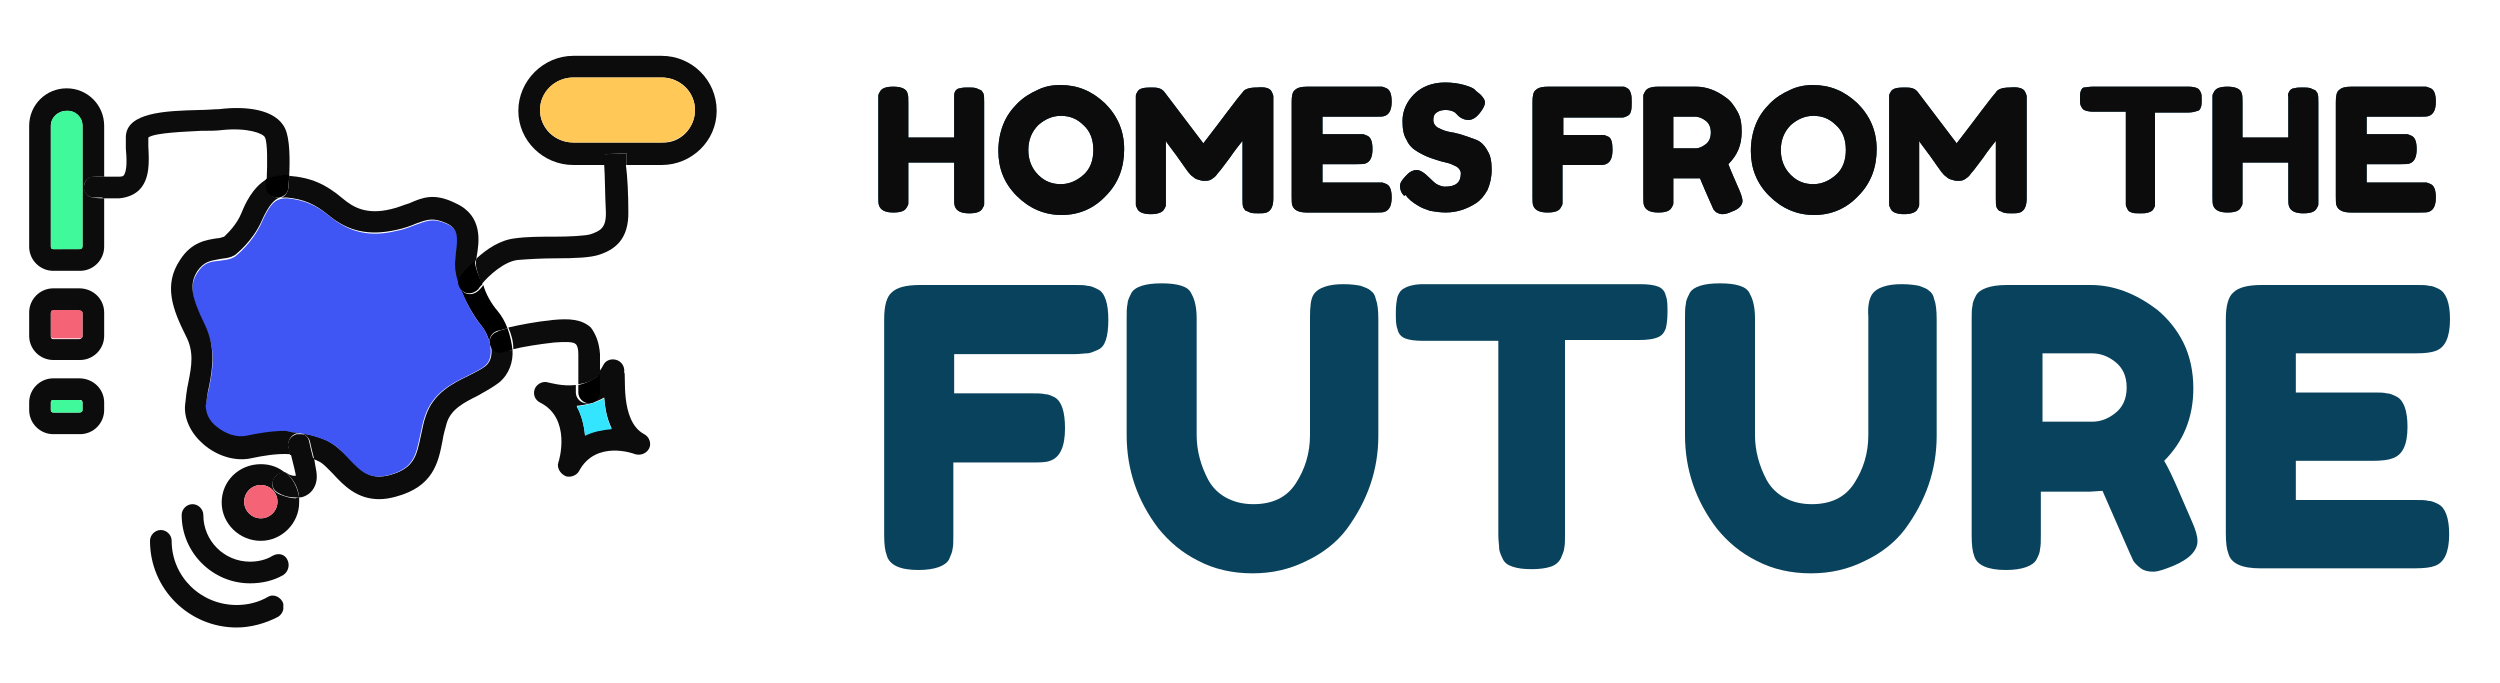 <?xml version="1.0" encoding="utf-8"?>
<!-- Generator: Adobe Illustrator 21.0.1, SVG Export Plug-In . SVG Version: 6.00 Build 0)  -->
<svg version="1.1" id="Layer_1" xmlns="http://www.w3.org/2000/svg" xmlns:xlink="http://www.w3.org/1999/xlink" x="0px" y="0px"
	 viewBox="0 0 300 82" style="enable-background:new 0 0 300 82;" xml:space="preserve">
<style type="text/css">
	.st0{fill:none;}
	.st1{clip-path:url(#SVGID_2_);}
	.st2{clip-path:url(#SVGID_4_);fill:#08425C;}
	.st3{clip-path:url(#SVGID_6_);}
	.st4{clip-path:url(#SVGID_8_);fill:#08425C;}
	.st5{clip-path:url(#SVGID_10_);}
	.st6{clip-path:url(#SVGID_12_);fill:#08425C;}
	.st7{clip-path:url(#SVGID_14_);}
	.st8{clip-path:url(#SVGID_16_);fill:#08425C;}
	.st9{clip-path:url(#SVGID_18_);}
	.st10{clip-path:url(#SVGID_20_);fill:#08425C;}
	.st11{clip-path:url(#SVGID_22_);}
	.st12{clip-path:url(#SVGID_24_);fill:#08425C;}
	.st13{clip-path:url(#SVGID_26_);}
	.st14{clip-path:url(#SVGID_28_);fill:#08425C;}
	.st15{clip-path:url(#SVGID_30_);}
	.st16{clip-path:url(#SVGID_32_);fill:#08425C;}
	.st17{clip-path:url(#SVGID_34_);}
	.st18{clip-path:url(#SVGID_36_);fill:#08425C;}
	.st19{clip-path:url(#SVGID_38_);}
	.st20{clip-path:url(#SVGID_40_);fill:#08425C;}
	.st21{clip-path:url(#SVGID_42_);}
	.st22{clip-path:url(#SVGID_44_);fill:#08425C;}
	.st23{clip-path:url(#SVGID_46_);}
	.st24{clip-path:url(#SVGID_48_);fill:#08425C;}
	.st25{clip-path:url(#SVGID_50_);}
	.st26{clip-path:url(#SVGID_52_);fill:#08425C;}
	.st27{clip-path:url(#SVGID_54_);}
	.st28{clip-path:url(#SVGID_56_);fill:#08425C;}
	.st29{clip-path:url(#SVGID_58_);}
	.st30{clip-path:url(#SVGID_60_);fill:#08425C;}
	.st31{clip-path:url(#SVGID_62_);}
	.st32{clip-path:url(#SVGID_64_);fill:#08425C;}
	.st33{clip-path:url(#SVGID_66_);}
	.st34{clip-path:url(#SVGID_68_);fill:#08425C;}
	.st35{clip-path:url(#SVGID_70_);}
	.st36{clip-path:url(#SVGID_72_);fill:#08425C;}
	.st37{clip-path:url(#SVGID_74_);}
	.st38{clip-path:url(#SVGID_76_);fill:#0C0C0C;}
	.st39{clip-path:url(#SVGID_78_);}
	.st40{clip-path:url(#SVGID_80_);fill:#0C0C0C;}
	.st41{clip-path:url(#SVGID_82_);}
	.st42{clip-path:url(#SVGID_84_);fill:#0C0C0C;}
	.st43{clip-path:url(#SVGID_86_);}
	.st44{clip-path:url(#SVGID_88_);fill:#0C0C0C;}
	.st45{clip-path:url(#SVGID_90_);}
	.st46{clip-path:url(#SVGID_92_);fill:#0C0C0C;}
	.st47{clip-path:url(#SVGID_94_);}
	.st48{clip-path:url(#SVGID_96_);fill:#0C0C0C;}
	.st49{clip-path:url(#SVGID_98_);}
	.st50{clip-path:url(#SVGID_100_);fill:#0C0C0C;}
	.st51{clip-path:url(#SVGID_102_);}
	.st52{clip-path:url(#SVGID_104_);fill:#0C0C0C;}
	.st53{clip-path:url(#SVGID_106_);}
	.st54{clip-path:url(#SVGID_108_);fill:#0C0C0C;}
	.st55{clip-path:url(#SVGID_110_);}
	.st56{clip-path:url(#SVGID_112_);fill:#0C0C0C;}
	.st57{clip-path:url(#SVGID_114_);}
	.st58{clip-path:url(#SVGID_116_);fill:#0C0C0C;}
	.st59{clip-path:url(#SVGID_118_);}
	.st60{clip-path:url(#SVGID_120_);fill:#0C0C0C;}
	.st61{clip-path:url(#SVGID_122_);}
	.st62{clip-path:url(#SVGID_124_);enable-background:new    ;}
	.st63{clip-path:url(#SVGID_126_);}
	.st64{clip-path:url(#SVGID_128_);}
	.st65{clip-path:url(#SVGID_130_);fill:#0C0C0C;}
	.st66{clip-path:url(#SVGID_132_);}
	.st67{clip-path:url(#SVGID_134_);fill:#FFC857;}
	.st68{clip-path:url(#SVGID_136_);}
	.st69{clip-path:url(#SVGID_138_);fill:#0C0C0C;}
	.st70{clip-path:url(#SVGID_140_);}
	.st71{clip-path:url(#SVGID_142_);fill:#0C0C0C;}
	.st72{clip-path:url(#SVGID_144_);}
	.st73{clip-path:url(#SVGID_146_);fill:#0C0C0C;}
	.st74{clip-path:url(#SVGID_148_);}
	.st75{clip-path:url(#SVGID_150_);fill:#34E5FF;}
	.st76{clip-path:url(#SVGID_152_);}
	.st77{clip-path:url(#SVGID_154_);fill:#0C0C0C;}
	.st78{clip-path:url(#SVGID_156_);}
	.st79{clip-path:url(#SVGID_158_);}
	.st80{clip-path:url(#SVGID_160_);}
	.st81{clip-path:url(#SVGID_162_);fill:#0C0C0C;}
	.st82{clip-path:url(#SVGID_164_);}
	.st83{clip-path:url(#SVGID_166_);}
	.st84{clip-path:url(#SVGID_168_);}
	.st85{clip-path:url(#SVGID_170_);}
	.st86{clip-path:url(#SVGID_172_);}
	.st87{clip-path:url(#SVGID_174_);fill:#4056F4;}
	.st88{clip-path:url(#SVGID_176_);}
	.st89{clip-path:url(#SVGID_178_);}
	.st90{clip-path:url(#SVGID_180_);}
	.st91{clip-path:url(#SVGID_182_);fill:#0C0C0C;}
	.st92{clip-path:url(#SVGID_184_);}
	.st93{clip-path:url(#SVGID_186_);fill:#0C0C0C;}
	.st94{clip-path:url(#SVGID_188_);}
	.st95{clip-path:url(#SVGID_190_);fill:#0C0C0C;}
	.st96{clip-path:url(#SVGID_192_);}
	.st97{clip-path:url(#SVGID_194_);fill:#0C0C0C;}
	.st98{clip-path:url(#SVGID_196_);}
	.st99{clip-path:url(#SVGID_198_);fill:#0C0C0C;}
	.st100{clip-path:url(#SVGID_200_);}
	.st101{clip-path:url(#SVGID_202_);fill:#0C0C0C;}
	.st102{clip-path:url(#SVGID_204_);}
	.st103{clip-path:url(#SVGID_206_);fill:#0C0C0C;}
	.st104{clip-path:url(#SVGID_208_);}
	.st105{clip-path:url(#SVGID_210_);}
	.st106{clip-path:url(#SVGID_212_);}
	.st107{clip-path:url(#SVGID_214_);fill:#0C0C0C;}
	.st108{clip-path:url(#SVGID_216_);}
	.st109{clip-path:url(#SVGID_218_);enable-background:new    ;}
	.st110{clip-path:url(#SVGID_220_);}
	.st111{clip-path:url(#SVGID_222_);}
	.st112{clip-path:url(#SVGID_224_);fill:#0C0C0C;}
	.st113{clip-path:url(#SVGID_226_);}
	.st114{clip-path:url(#SVGID_228_);fill:#F56376;}
	.st115{clip-path:url(#SVGID_230_);}
	.st116{clip-path:url(#SVGID_232_);enable-background:new    ;}
	.st117{clip-path:url(#SVGID_234_);}
	.st118{clip-path:url(#SVGID_236_);}
	.st119{clip-path:url(#SVGID_238_);fill:#0C0C0C;}
	.st120{clip-path:url(#SVGID_240_);}
	.st121{clip-path:url(#SVGID_242_);enable-background:new    ;}
	.st122{clip-path:url(#SVGID_244_);}
	.st123{clip-path:url(#SVGID_246_);}
	.st124{clip-path:url(#SVGID_248_);fill:#0C0C0C;}
	.st125{clip-path:url(#SVGID_250_);}
	.st126{clip-path:url(#SVGID_252_);enable-background:new    ;}
	.st127{clip-path:url(#SVGID_254_);}
	.st128{clip-path:url(#SVGID_256_);}
	.st129{clip-path:url(#SVGID_258_);fill:#0C0C0C;}
	.st130{clip-path:url(#SVGID_260_);}
	.st131{clip-path:url(#SVGID_262_);fill:#0C0C0C;}
	.st132{clip-path:url(#SVGID_264_);}
	.st133{clip-path:url(#SVGID_266_);fill:#40F99B;}
	.st134{clip-path:url(#SVGID_268_);}
	.st135{clip-path:url(#SVGID_270_);fill:#F56376;}
	.st136{clip-path:url(#SVGID_272_);}
	.st137{clip-path:url(#SVGID_274_);fill:#40F99B;}
</style>
<rect x="-76.4" y="-3075.5" class="st0" width="2328.9" height="3444.9"/>
<g>
	<g>
		<defs>
			<path id="SVGID_1_" d="M128.9,34.2c0.7,0,1.3,0,1.6,0.1c0.4,0,0.8,0.2,1.2,0.4c0.5,0.2,0.8,0.7,1,1.3c0.2,0.6,0.3,1.4,0.3,2.4
				c0,1-0.1,1.8-0.3,2.4c-0.2,0.6-0.5,1-1,1.2c-0.5,0.2-0.9,0.4-1.2,0.4c-0.4,0-0.9,0.1-1.7,0.1h-14.3v4.7h9.2c0.7,0,1.3,0,1.7,0.1
				c0.4,0,0.8,0.2,1.2,0.4c0.8,0.5,1.2,1.7,1.2,3.7c0,2.2-0.6,3.5-1.8,3.9c-0.5,0.2-1.3,0.2-2.4,0.2h-9.2v8.8c0,0.7,0,1.3-0.1,1.6
				c0,0.3-0.2,0.7-0.4,1.2c-0.4,0.8-1.7,1.3-3.7,1.3c-2.2,0-3.5-0.6-3.8-1.8c-0.2-0.5-0.3-1.3-0.3-2.4V38.3c0-1.6,0.3-2.7,0.9-3.2
				c0.6-0.6,1.7-0.9,3.4-0.9H128.9z"/>
		</defs>
		<clipPath id="SVGID_2_">
			<use xlink:href="#SVGID_1_"  style="overflow:visible;"/>
		</clipPath>
		<g class="st1">
			<defs>
				<rect id="SVGID_3_" x="-1375.3" y="-16.8" width="1813.2" height="1289.4"/>
			</defs>
			<clipPath id="SVGID_4_">
				<use xlink:href="#SVGID_3_"  style="overflow:visible;"/>
			</clipPath>
			<rect x="99.9" y="27.9" class="st2" width="39.4" height="46.7"/>
		</g>
	</g>
	<g>
		<defs>
			<path id="SVGID_5_" d="M157.6,35.4c0.3-0.5,0.8-0.8,1.4-1c0.6-0.2,1.3-0.3,2.2-0.3c0.9,0,1.6,0.1,2.1,0.2
				c0.5,0.2,0.9,0.3,1.2,0.6c0.3,0.2,0.5,0.5,0.6,1c0.2,0.5,0.3,1.3,0.3,2.4v14c0,4.1-1.3,7.8-3.8,11.2c-1.2,1.6-2.9,2.9-4.8,3.8
				c-2,1-4.1,1.5-6.5,1.5c-2.4,0-4.6-0.5-6.5-1.5c-2-1-3.5-2.3-4.8-3.9c-2.5-3.3-3.8-7-3.8-11.2v-14c0-0.7,0-1.3,0.1-1.7
				c0-0.4,0.2-0.8,0.4-1.2c0.2-0.5,0.7-0.8,1.3-1c0.6-0.2,1.4-0.3,2.4-0.3c1,0,1.8,0.1,2.4,0.3c0.6,0.2,1,0.5,1.2,1
				c0.4,0.7,0.6,1.7,0.6,2.9v14c0,1.9,0.5,3.7,1.4,5.4c0.5,0.9,1.2,1.6,2.1,2.1c0.9,0.5,2,0.8,3.3,0.8c2.3,0,4-0.8,5.1-2.5
				c1.1-1.7,1.7-3.6,1.7-5.8V38C157.2,36.8,157.3,35.9,157.6,35.4"/>
		</defs>
		<clipPath id="SVGID_6_">
			<use xlink:href="#SVGID_5_"  style="overflow:visible;"/>
		</clipPath>
		<g class="st3">
			<defs>
				<rect id="SVGID_7_" x="-1375.3" y="-16.8" width="1813.2" height="1289.4"/>
			</defs>
			<clipPath id="SVGID_8_">
				<use xlink:href="#SVGID_7_"  style="overflow:visible;"/>
			</clipPath>
			<rect x="128.9" y="27.8" class="st4" width="42.9" height="47.3"/>
		</g>
	</g>
	<g>
		<defs>
			<path id="SVGID_9_" d="M170.8,34.1h26c1,0,1.7,0.1,2.2,0.3c0.5,0.2,0.8,0.6,0.9,1.1c0.2,0.5,0.2,1.1,0.2,2c0,0.8-0.1,1.5-0.2,1.9
				c-0.2,0.5-0.4,0.8-0.8,1c-0.6,0.3-1.4,0.4-2.4,0.4h-8.9v23.4c0,0.7,0,1.2-0.1,1.6c0,0.3-0.2,0.7-0.4,1.2c-0.2,0.4-0.6,0.8-1.2,1
				c-0.6,0.2-1.4,0.3-2.3,0.3c-1,0-1.7-0.1-2.3-0.3c-0.6-0.2-1-0.5-1.2-1c-0.2-0.4-0.4-0.9-0.4-1.2c0-0.4-0.1-0.9-0.1-1.6V40.9h-9
				c-1,0-1.7-0.1-2.2-0.3c-0.5-0.2-0.8-0.6-0.9-1.1c-0.2-0.5-0.2-1.1-0.2-2s0.1-1.4,0.2-1.9c0.2-0.5,0.4-0.8,0.8-1
				C169,34.3,169.8,34.1,170.8,34.1"/>
		</defs>
		<clipPath id="SVGID_10_">
			<use xlink:href="#SVGID_9_"  style="overflow:visible;"/>
		</clipPath>
		<g class="st5">
			<defs>
				<rect id="SVGID_11_" x="-1375.3" y="-16.8" width="1813.2" height="1289.4"/>
			</defs>
			<clipPath id="SVGID_12_">
				<use xlink:href="#SVGID_11_"  style="overflow:visible;"/>
			</clipPath>
			<rect x="161.1" y="27.8" class="st6" width="45.4" height="46.7"/>
		</g>
	</g>
	<g>
		<defs>
			<path id="SVGID_13_" d="M224.6,35.4c0.3-0.5,0.8-0.8,1.4-1c0.6-0.2,1.3-0.3,2.2-0.3c0.9,0,1.6,0.1,2.1,0.2
				c0.5,0.2,0.9,0.3,1.2,0.6c0.3,0.2,0.5,0.5,0.6,1c0.2,0.5,0.3,1.3,0.3,2.4v14c0,4.1-1.3,7.8-3.8,11.2c-1.2,1.6-2.9,2.9-4.8,3.8
				c-2,1-4.1,1.5-6.5,1.5c-2.4,0-4.6-0.5-6.5-1.5c-2-1-3.5-2.3-4.8-3.9c-2.5-3.3-3.8-7-3.8-11.2v-14c0-0.7,0-1.3,0.1-1.7
				c0-0.4,0.2-0.8,0.4-1.2c0.2-0.5,0.7-0.8,1.3-1c0.6-0.2,1.4-0.3,2.4-0.3c1,0,1.8,0.1,2.4,0.3c0.6,0.2,1,0.5,1.2,1
				c0.4,0.7,0.6,1.7,0.6,2.9v14c0,1.9,0.5,3.7,1.4,5.4c0.5,0.9,1.2,1.6,2.1,2.1c0.9,0.5,2,0.8,3.3,0.8c2.3,0,4-0.8,5.1-2.5
				c1.1-1.7,1.7-3.6,1.7-5.8V38C224.1,36.8,224.3,35.9,224.6,35.4"/>
		</defs>
		<clipPath id="SVGID_14_">
			<use xlink:href="#SVGID_13_"  style="overflow:visible;"/>
		</clipPath>
		<g class="st7">
			<defs>
				<rect id="SVGID_15_" x="-1375.3" y="-16.8" width="1813.2" height="1289.4"/>
			</defs>
			<clipPath id="SVGID_16_">
				<use xlink:href="#SVGID_15_"  style="overflow:visible;"/>
			</clipPath>
			<rect x="195.9" y="27.8" class="st8" width="42.9" height="47.3"/>
		</g>
	</g>
	<g>
		<defs>
			<path id="SVGID_17_" d="M263,62.5c0.5,1.1,0.7,1.9,0.7,2.4c0,1.2-1,2.2-2.9,3c-1,0.4-1.8,0.7-2.4,0.7c-0.6,0-1.1-0.1-1.5-0.4
				c-0.4-0.3-0.7-0.6-0.9-0.9c-0.3-0.6-1.5-3.4-3.7-8.4l-1.5,0.1h-5.9v5.3c0,0.7,0,1.2-0.1,1.6c0,0.4-0.2,0.8-0.4,1.2
				c-0.4,0.8-1.7,1.3-3.7,1.3c-2.2,0-3.5-0.6-3.8-1.7c-0.2-0.5-0.3-1.3-0.3-2.4V38.3c0-0.7,0-1.2,0.1-1.6c0-0.4,0.2-0.8,0.4-1.2
				c0.4-0.8,1.7-1.3,3.7-1.3h10.1c2.7,0,5.4,1,8,3c1.2,1,2.3,2.3,3.1,3.9c0.8,1.6,1.2,3.5,1.2,5.5c0,3.5-1.2,6.4-3.5,8.7
				C260.6,56.8,261.6,59.3,263,62.5z M245.1,50.6h6c0.9,0,1.8-0.3,2.7-1c0.9-0.7,1.4-1.7,1.4-3.1c0-1.4-0.5-2.4-1.4-3.1
				c-0.9-0.7-1.8-1-2.8-1h-5.9V50.6z"/>
		</defs>
		<clipPath id="SVGID_18_">
			<use xlink:href="#SVGID_17_"  style="overflow:visible;"/>
		</clipPath>
		<g class="st9">
			<defs>
				<rect id="SVGID_19_" x="-1375.3" y="-16.8" width="1813.2" height="1289.4"/>
			</defs>
			<clipPath id="SVGID_20_">
				<use xlink:href="#SVGID_19_"  style="overflow:visible;"/>
			</clipPath>
			<rect x="230.5" y="27.9" class="st10" width="39.6" height="47"/>
		</g>
	</g>
	<g>
		<defs>
			<path id="SVGID_21_" d="M275.4,60h14.4c0.7,0,1.3,0,1.6,0.1c0.4,0,0.8,0.2,1.2,0.4c0.8,0.4,1.3,1.6,1.3,3.6
				c0,2.2-0.6,3.4-1.7,3.8c-0.5,0.2-1.3,0.3-2.4,0.3h-18.6c-2.2,0-3.5-0.6-3.8-1.8c-0.2-0.5-0.3-1.3-0.3-2.4V38.3
				c0-1.6,0.3-2.7,0.9-3.2c0.6-0.6,1.7-0.9,3.4-0.9h18.5c0.7,0,1.3,0,1.6,0.1c0.4,0,0.8,0.2,1.2,0.4c0.8,0.4,1.3,1.6,1.3,3.6
				c0,2.2-0.6,3.4-1.7,3.8c-0.5,0.2-1.3,0.3-2.4,0.3h-14.4v4.7h9.3c0.7,0,1.3,0,1.6,0.1c0.4,0,0.8,0.2,1.2,0.4
				c0.8,0.4,1.3,1.6,1.3,3.6c0,2.2-0.6,3.4-1.8,3.8c-0.5,0.2-1.3,0.3-2.4,0.3h-9.2V60z"/>
		</defs>
		<clipPath id="SVGID_22_">
			<use xlink:href="#SVGID_21_"  style="overflow:visible;"/>
		</clipPath>
		<g class="st11">
			<defs>
				<rect id="SVGID_23_" x="-1375.3" y="-16.8" width="1813.2" height="1289.4"/>
			</defs>
			<clipPath id="SVGID_24_">
				<use xlink:href="#SVGID_23_"  style="overflow:visible;"/>
			</clipPath>
			<rect x="260.8" y="27.9" class="st12" width="39.4" height="46.7"/>
		</g>
	</g>
	<g>
		<defs>
			<path id="SVGID_25_" d="M114.6,11c0.1-0.2,0.3-0.4,0.6-0.4c0.3-0.1,0.6-0.1,1-0.1c0.4,0,0.7,0,1,0.1c0.2,0.1,0.4,0.2,0.5,0.2
				c0.1,0.1,0.2,0.2,0.3,0.4c0.1,0.2,0.1,0.6,0.1,1.1v11.5c0,0.3,0,0.6,0,0.7c0,0.2-0.1,0.3-0.2,0.5c-0.2,0.4-0.7,0.6-1.6,0.6
				c-1,0-1.5-0.3-1.7-0.8c-0.1-0.2-0.1-0.6-0.1-1.1v-4.2h-5.5v4.2c0,0.3,0,0.6,0,0.7c0,0.2-0.1,0.3-0.2,0.5
				c-0.2,0.4-0.7,0.6-1.6,0.6c-1,0-1.5-0.3-1.7-0.8c-0.1-0.2-0.1-0.6-0.1-1.1V12.2c0-0.3,0-0.6,0-0.7c0-0.2,0.1-0.3,0.2-0.5
				c0.2-0.4,0.7-0.6,1.6-0.6c1,0,1.6,0.3,1.7,0.8c0.1,0.2,0.1,0.6,0.1,1.1v4.2h5.5v-4.2c0-0.3,0-0.6,0-0.7
				C114.5,11.4,114.5,11.2,114.6,11"/>
		</defs>
		<clipPath id="SVGID_26_">
			<use xlink:href="#SVGID_25_"  style="overflow:visible;"/>
		</clipPath>
		<g class="st13">
			<defs>
				<rect id="SVGID_27_" x="-1375.3" y="-16.8" width="1813.2" height="1289.4"/>
			</defs>
			<clipPath id="SVGID_28_">
				<use xlink:href="#SVGID_27_"  style="overflow:visible;"/>
			</clipPath>
			<rect x="98.9" y="4.1" class="st14" width="25.5" height="27.7"/>
		</g>
	</g>
	<g>
		<defs>
			<path id="SVGID_29_" d="M127.2,10.2c2.1,0,3.8,0.7,5.4,2.2c1.5,1.5,2.3,3.3,2.3,5.5c0,2.2-0.7,4.1-2.2,5.6
				c-1.4,1.5-3.2,2.3-5.3,2.3c-2.1,0-3.9-0.8-5.4-2.3c-1.5-1.5-2.2-3.3-2.2-5.4c0-1.1,0.2-2.2,0.6-3.2c0.4-1,1-1.8,1.7-2.5
				c0.7-0.7,1.5-1.2,2.4-1.6C125.3,10.4,126.2,10.2,127.2,10.2 M123.4,18c0,1.2,0.4,2.2,1.2,3c0.8,0.8,1.7,1.1,2.7,1.1
				c1,0,1.9-0.4,2.7-1.1c0.8-0.7,1.2-1.7,1.2-3c0-1.3-0.4-2.3-1.2-3c-0.8-0.8-1.7-1.1-2.7-1.1c-1,0-1.9,0.4-2.7,1.1
				C123.8,15.8,123.4,16.8,123.4,18"/>
		</defs>
		<clipPath id="SVGID_30_">
			<use xlink:href="#SVGID_29_"  style="overflow:visible;"/>
		</clipPath>
		<g class="st15">
			<defs>
				<rect id="SVGID_31_" x="-1375.3" y="-16.8" width="1813.2" height="1289.4"/>
			</defs>
			<clipPath id="SVGID_32_">
				<use xlink:href="#SVGID_31_"  style="overflow:visible;"/>
			</clipPath>
			<rect x="113.4" y="3.9" class="st16" width="27.7" height="28.2"/>
		</g>
	</g>
	<g>
		<defs>
			<path id="SVGID_33_" d="M152.6,11c0.1,0.2,0.2,0.4,0.2,0.6c0,0.2,0,0.4,0,0.7v11.5c0,1-0.3,1.5-0.8,1.7c-0.3,0.1-0.6,0.1-1,0.1
				c-0.4,0-0.7,0-1-0.1c-0.2-0.1-0.4-0.2-0.5-0.2c-0.1-0.1-0.2-0.2-0.3-0.4c-0.1-0.2-0.1-0.6-0.1-1.1v-6.9c-0.3,0.4-0.9,1.1-1.5,2
				c-0.7,0.9-1.1,1.5-1.3,1.7c-0.2,0.2-0.3,0.4-0.4,0.5c-0.1,0.1-0.2,0.2-0.5,0.4c-0.3,0.2-0.6,0.2-0.9,0.2c-0.3,0-0.6-0.1-0.9-0.2
				c-0.3-0.1-0.4-0.3-0.6-0.4l-0.2-0.2c-0.3-0.3-0.8-1.1-1.6-2.2c-0.8-1.1-1.3-1.7-1.3-1.8v7c0,0.3,0,0.6,0,0.7
				c0,0.2-0.1,0.3-0.2,0.5c-0.2,0.4-0.8,0.6-1.6,0.6c-0.8,0-1.4-0.2-1.6-0.6c-0.1-0.2-0.2-0.4-0.2-0.5c0-0.2,0-0.4,0-0.7V12.2
				c0-0.3,0-0.6,0-0.7c0-0.2,0.1-0.3,0.2-0.5c0.2-0.4,0.8-0.5,1.6-0.5c0.4,0,0.7,0,1,0.1c0.3,0.1,0.4,0.2,0.5,0.3l0.1,0.1l4.7,6.2
				c2.4-3.1,3.9-5.2,4.7-6.1c0.2-0.4,0.8-0.6,1.7-0.6C151.9,10.4,152.4,10.6,152.6,11"/>
		</defs>
		<clipPath id="SVGID_34_">
			<use xlink:href="#SVGID_33_"  style="overflow:visible;"/>
		</clipPath>
		<g class="st17">
			<defs>
				<rect id="SVGID_35_" x="-1375.3" y="-16.8" width="1813.2" height="1289.4"/>
			</defs>
			<clipPath id="SVGID_36_">
				<use xlink:href="#SVGID_35_"  style="overflow:visible;"/>
			</clipPath>
			<rect x="130.1" y="4.2" class="st18" width="29.1" height="27.7"/>
		</g>
	</g>
	<g>
		<defs>
			<path id="SVGID_37_" d="M158.7,21.9h6.4c0.3,0,0.6,0,0.7,0c0.2,0,0.3,0.1,0.6,0.2c0.4,0.2,0.6,0.7,0.6,1.6c0,1-0.3,1.5-0.8,1.7
				c-0.2,0.1-0.6,0.1-1.1,0.1h-8.3c-1,0-1.5-0.3-1.7-0.8c-0.1-0.2-0.1-0.6-0.1-1.1V12.2c0-0.7,0.1-1.2,0.4-1.4
				c0.3-0.3,0.8-0.4,1.5-0.4h8.2c0.3,0,0.6,0,0.7,0c0.2,0,0.3,0.1,0.6,0.2c0.4,0.2,0.6,0.7,0.6,1.6c0,1-0.3,1.5-0.8,1.7
				c-0.2,0.1-0.6,0.1-1.1,0.1h-6.4v2.1h4.1c0.3,0,0.6,0,0.7,0c0.2,0,0.3,0.1,0.6,0.2c0.4,0.2,0.6,0.7,0.6,1.6c0,1-0.3,1.5-0.8,1.7
				c-0.2,0.1-0.6,0.1-1.1,0.1h-4.1V21.9z"/>
		</defs>
		<clipPath id="SVGID_38_">
			<use xlink:href="#SVGID_37_"  style="overflow:visible;"/>
		</clipPath>
		<g class="st19">
			<defs>
				<rect id="SVGID_39_" x="-1375.3" y="-16.8" width="1813.2" height="1289.4"/>
			</defs>
			<clipPath id="SVGID_40_">
				<use xlink:href="#SVGID_39_"  style="overflow:visible;"/>
			</clipPath>
			<rect x="148.7" y="4.1" class="st20" width="24.5" height="27.8"/>
		</g>
	</g>
	<g>
		<defs>
			<path id="SVGID_41_" d="M168.5,23.5c-0.4-0.4-0.5-0.8-0.5-1.2c0-0.4,0.3-0.8,0.9-1.4c0.3-0.3,0.7-0.5,1.1-0.5
				c0.4,0,0.9,0.3,1.6,1c0.2,0.2,0.5,0.5,0.8,0.7c0.4,0.2,0.7,0.3,1,0.3c1.3,0,1.9-0.5,1.9-1.6c0-0.3-0.2-0.6-0.5-0.8
				c-0.4-0.2-0.8-0.4-1.3-0.5c-0.5-0.1-1.1-0.3-1.7-0.5c-0.6-0.2-1.2-0.5-1.7-0.8c-0.5-0.3-1-0.7-1.3-1.4c-0.4-0.6-0.5-1.4-0.5-2.3
				c0-1.2,0.5-2.3,1.4-3.2c0.9-0.9,2.2-1.4,3.7-1.4c0.8,0,1.6,0.1,2.3,0.3c0.7,0.2,1.2,0.4,1.4,0.7l0.5,0.4c0.4,0.4,0.6,0.7,0.6,1
				c0,0.3-0.2,0.7-0.5,1.1c-0.5,0.7-1,1-1.5,1c-0.3,0-0.7-0.1-1.1-0.4c0,0-0.1-0.1-0.2-0.2c-0.1-0.1-0.2-0.2-0.3-0.3
				c-0.3-0.2-0.7-0.3-1.1-0.3c-0.5,0-0.8,0.1-1.1,0.3c-0.3,0.2-0.4,0.5-0.4,0.9c0,0.4,0.2,0.7,0.5,0.9c0.4,0.2,0.8,0.4,1.3,0.5
				c0.5,0.1,1.1,0.2,1.7,0.4c0.6,0.2,1.2,0.4,1.7,0.6c0.5,0.2,1,0.7,1.3,1.3c0.4,0.6,0.5,1.4,0.5,2.3c0,0.9-0.2,1.7-0.5,2.4
				c-0.4,0.7-0.8,1.2-1.4,1.6c-1.1,0.7-2.3,1.1-3.6,1.1c-0.7,0-1.3-0.1-1.9-0.2c-0.6-0.2-1.1-0.4-1.4-0.6c-0.7-0.4-1.3-0.9-1.5-1.3
				L168.5,23.5z"/>
		</defs>
		<clipPath id="SVGID_42_">
			<use xlink:href="#SVGID_41_"  style="overflow:visible;"/>
		</clipPath>
		<g class="st21">
			<defs>
				<rect id="SVGID_43_" x="-1375.3" y="-16.8" width="1813.2" height="1289.4"/>
			</defs>
			<clipPath id="SVGID_44_">
				<use xlink:href="#SVGID_43_"  style="overflow:visible;"/>
			</clipPath>
			<rect x="161.7" y="3.9" class="st22" width="23.7" height="28.2"/>
		</g>
	</g>
	<g>
		<defs>
			<path id="SVGID_45_" d="M194.1,10.4c0.3,0,0.6,0,0.7,0c0.2,0,0.3,0.1,0.5,0.2c0.2,0.1,0.3,0.3,0.4,0.6c0.1,0.3,0.1,0.6,0.1,1.1
				c0,0.4,0,0.8-0.1,1.1c-0.1,0.3-0.2,0.4-0.4,0.5c-0.2,0.1-0.4,0.2-0.6,0.2c-0.2,0-0.4,0-0.7,0h-6.4v2.1h4.1c0.3,0,0.6,0,0.7,0
				c0.2,0,0.3,0.1,0.6,0.2c0.4,0.2,0.5,0.8,0.5,1.6c0,1-0.3,1.5-0.8,1.7c-0.2,0.1-0.6,0.1-1.1,0.1h-4.1v3.9c0,0.3,0,0.6,0,0.7
				c0,0.2-0.1,0.3-0.2,0.5c-0.2,0.4-0.7,0.6-1.6,0.6c-1,0-1.5-0.3-1.7-0.8c-0.1-0.2-0.1-0.6-0.1-1.1V12.2c0-0.7,0.1-1.2,0.4-1.4
				c0.3-0.3,0.8-0.4,1.5-0.4H194.1z"/>
		</defs>
		<clipPath id="SVGID_46_">
			<use xlink:href="#SVGID_45_"  style="overflow:visible;"/>
		</clipPath>
		<g class="st23">
			<defs>
				<rect id="SVGID_47_" x="-1375.3" y="-16.8" width="1813.2" height="1289.4"/>
			</defs>
			<clipPath id="SVGID_48_">
				<use xlink:href="#SVGID_47_"  style="overflow:visible;"/>
			</clipPath>
			<rect x="177.7" y="4.1" class="st24" width="24.5" height="27.8"/>
		</g>
	</g>
	<g>
		<defs>
			<path id="SVGID_49_" d="M208.8,23c0.2,0.5,0.3,0.9,0.3,1.1c0,0.5-0.4,1-1.3,1.3c-0.4,0.2-0.8,0.3-1.1,0.3c-0.3,0-0.5-0.1-0.7-0.2
				c-0.2-0.1-0.3-0.3-0.4-0.4c-0.1-0.3-0.7-1.5-1.6-3.7l-0.6,0h-2.6v2.3c0,0.3,0,0.6,0,0.7c0,0.2-0.1,0.3-0.2,0.5
				c-0.2,0.4-0.7,0.6-1.6,0.6c-1,0-1.5-0.3-1.7-0.8c-0.1-0.2-0.1-0.6-0.1-1.1V12.2c0-0.3,0-0.6,0-0.7c0-0.2,0.1-0.3,0.2-0.5
				c0.2-0.4,0.7-0.6,1.6-0.6h4.5c1.2,0,2.4,0.4,3.6,1.3c0.6,0.4,1,1,1.4,1.7c0.4,0.7,0.5,1.5,0.5,2.4c0,1.6-0.5,2.8-1.6,3.9
				C207.7,20.5,208.2,21.6,208.8,23z M200.8,17.8h2.7c0.4,0,0.8-0.2,1.2-0.5c0.4-0.3,0.6-0.8,0.6-1.4c0-0.6-0.2-1.1-0.6-1.4
				c-0.4-0.3-0.8-0.5-1.3-0.5h-2.6V17.8z"/>
		</defs>
		<clipPath id="SVGID_50_">
			<use xlink:href="#SVGID_49_"  style="overflow:visible;"/>
		</clipPath>
		<g class="st25">
			<defs>
				<rect id="SVGID_51_" x="-1375.3" y="-16.8" width="1813.2" height="1289.4"/>
			</defs>
			<clipPath id="SVGID_52_">
				<use xlink:href="#SVGID_51_"  style="overflow:visible;"/>
			</clipPath>
			<rect x="190.8" y="4.1" class="st26" width="24.6" height="27.9"/>
		</g>
	</g>
	<g>
		<defs>
			<path id="SVGID_53_" d="M217.5,10.2c2.1,0,3.8,0.7,5.4,2.2c1.5,1.5,2.3,3.3,2.3,5.5c0,2.2-0.7,4.1-2.2,5.6
				c-1.4,1.5-3.2,2.3-5.3,2.3c-2.1,0-3.9-0.8-5.4-2.3c-1.5-1.5-2.2-3.3-2.2-5.4c0-1.1,0.2-2.2,0.6-3.2c0.4-1,1-1.8,1.7-2.5
				c0.7-0.7,1.5-1.2,2.4-1.6C215.6,10.4,216.6,10.2,217.5,10.2 M213.7,18c0,1.2,0.4,2.2,1.2,3c0.8,0.8,1.7,1.1,2.7,1.1
				c1,0,1.9-0.4,2.7-1.1c0.8-0.7,1.2-1.7,1.2-3c0-1.3-0.4-2.3-1.2-3c-0.8-0.8-1.7-1.1-2.7-1.1s-1.9,0.4-2.7,1.1
				C214.1,15.8,213.7,16.8,213.7,18"/>
		</defs>
		<clipPath id="SVGID_54_">
			<use xlink:href="#SVGID_53_"  style="overflow:visible;"/>
		</clipPath>
		<g class="st27">
			<defs>
				<rect id="SVGID_55_" x="-1375.3" y="-16.8" width="1813.2" height="1289.4"/>
			</defs>
			<clipPath id="SVGID_56_">
				<use xlink:href="#SVGID_55_"  style="overflow:visible;"/>
			</clipPath>
			<rect x="203.7" y="3.9" class="st28" width="27.7" height="28.2"/>
		</g>
	</g>
	<g>
		<defs>
			<path id="SVGID_57_" d="M243,11c0.1,0.2,0.2,0.4,0.2,0.6c0,0.2,0,0.4,0,0.7v11.5c0,1-0.3,1.5-0.8,1.7c-0.3,0.1-0.6,0.1-1,0.1
				c-0.4,0-0.7,0-1-0.1c-0.2-0.1-0.4-0.2-0.5-0.2c-0.1-0.1-0.2-0.2-0.3-0.4c-0.1-0.2-0.1-0.6-0.1-1.1v-6.9c-0.3,0.4-0.9,1.1-1.5,2
				c-0.7,0.9-1.1,1.5-1.3,1.7c-0.2,0.2-0.3,0.4-0.4,0.5c-0.1,0.1-0.2,0.2-0.5,0.4c-0.3,0.2-0.6,0.2-0.9,0.2c-0.3,0-0.6-0.1-0.9-0.2
				c-0.3-0.1-0.4-0.3-0.6-0.4l-0.2-0.2c-0.3-0.3-0.8-1.1-1.6-2.2c-0.8-1.1-1.3-1.7-1.3-1.8v7c0,0.3,0,0.6,0,0.7
				c0,0.2-0.1,0.3-0.2,0.5c-0.2,0.4-0.8,0.6-1.6,0.6c-0.8,0-1.4-0.2-1.6-0.6c-0.1-0.2-0.2-0.4-0.2-0.5c0-0.2,0-0.4,0-0.7V12.2
				c0-0.3,0-0.6,0-0.7c0-0.2,0.1-0.3,0.2-0.5c0.2-0.4,0.8-0.5,1.6-0.5c0.4,0,0.7,0,1,0.1c0.3,0.1,0.4,0.2,0.5,0.3l0.1,0.1l4.7,6.2
				c2.4-3.1,3.9-5.2,4.7-6.1c0.2-0.4,0.8-0.6,1.7-0.6C242.2,10.4,242.8,10.6,243,11"/>
		</defs>
		<clipPath id="SVGID_58_">
			<use xlink:href="#SVGID_57_"  style="overflow:visible;"/>
		</clipPath>
		<g class="st29">
			<defs>
				<rect id="SVGID_59_" x="-1375.3" y="-16.8" width="1813.2" height="1289.4"/>
			</defs>
			<clipPath id="SVGID_60_">
				<use xlink:href="#SVGID_59_"  style="overflow:visible;"/>
			</clipPath>
			<rect x="220.4" y="4.2" class="st30" width="29.1" height="27.7"/>
		</g>
	</g>
	<g>
		<defs>
			<path id="SVGID_61_" d="M251.1,10.4h11.6c0.4,0,0.8,0.1,1,0.2c0.2,0.1,0.3,0.3,0.4,0.5c0.1,0.2,0.1,0.5,0.1,0.9
				c0,0.4,0,0.6-0.1,0.9c-0.1,0.2-0.2,0.4-0.4,0.4c-0.3,0.1-0.6,0.2-1.1,0.2h-4v10.4c0,0.3,0,0.6,0,0.7c0,0.2-0.1,0.3-0.2,0.5
				c-0.1,0.2-0.3,0.3-0.6,0.4c-0.3,0.1-0.6,0.1-1,0.1c-0.4,0-0.8,0-1-0.1c-0.3-0.1-0.4-0.2-0.5-0.4c-0.1-0.2-0.2-0.4-0.2-0.5
				c0-0.2,0-0.4,0-0.7V13.4h-4c-0.4,0-0.8-0.1-1-0.2c-0.2-0.1-0.3-0.3-0.4-0.5c-0.1-0.2-0.1-0.5-0.1-0.9c0-0.4,0-0.6,0.1-0.9
				c0.1-0.2,0.2-0.4,0.4-0.4C250.3,10.5,250.7,10.4,251.1,10.4"/>
		</defs>
		<clipPath id="SVGID_62_">
			<use xlink:href="#SVGID_61_"  style="overflow:visible;"/>
		</clipPath>
		<g class="st31">
			<defs>
				<rect id="SVGID_63_" x="-1375.3" y="-16.8" width="1813.2" height="1289.4"/>
			</defs>
			<clipPath id="SVGID_64_">
				<use xlink:href="#SVGID_63_"  style="overflow:visible;"/>
			</clipPath>
			<rect x="243.3" y="4.1" class="st32" width="27.2" height="27.8"/>
		</g>
	</g>
	<g>
		<defs>
			<path id="SVGID_65_" d="M274.7,11c0.1-0.2,0.3-0.4,0.6-0.4c0.3-0.1,0.6-0.1,1-0.1c0.4,0,0.7,0,1,0.1c0.2,0.1,0.4,0.2,0.5,0.2
				c0.1,0.1,0.2,0.2,0.3,0.4c0.1,0.2,0.1,0.6,0.1,1.1v11.5c0,0.3,0,0.6,0,0.7c0,0.2-0.1,0.3-0.2,0.5c-0.2,0.4-0.7,0.6-1.6,0.6
				c-1,0-1.5-0.3-1.7-0.8c-0.1-0.2-0.1-0.6-0.1-1.1v-4.2h-5.5v4.2c0,0.3,0,0.6,0,0.7c0,0.2-0.1,0.3-0.2,0.5
				c-0.2,0.4-0.7,0.6-1.6,0.6c-1,0-1.5-0.3-1.7-0.8c-0.1-0.2-0.1-0.6-0.1-1.1V12.2c0-0.3,0-0.6,0-0.7c0-0.2,0.1-0.3,0.2-0.5
				c0.2-0.4,0.7-0.6,1.6-0.6c1,0,1.6,0.3,1.7,0.8c0.1,0.2,0.1,0.6,0.1,1.1v4.2h5.5v-4.2c0-0.3,0-0.6,0-0.7
				C274.5,11.4,274.6,11.2,274.7,11"/>
		</defs>
		<clipPath id="SVGID_66_">
			<use xlink:href="#SVGID_65_"  style="overflow:visible;"/>
		</clipPath>
		<g class="st33">
			<defs>
				<rect id="SVGID_67_" x="-1375.3" y="-16.8" width="1813.2" height="1289.4"/>
			</defs>
			<clipPath id="SVGID_68_">
				<use xlink:href="#SVGID_67_"  style="overflow:visible;"/>
			</clipPath>
			<rect x="259" y="4.1" class="st34" width="25.5" height="27.7"/>
		</g>
	</g>
	<g>
		<defs>
			<path id="SVGID_69_" d="M284,21.9h6.4c0.3,0,0.6,0,0.7,0c0.2,0,0.3,0.1,0.6,0.2c0.4,0.2,0.6,0.7,0.6,1.6c0,1-0.3,1.5-0.8,1.7
				c-0.2,0.1-0.6,0.1-1.1,0.1h-8.3c-1,0-1.5-0.3-1.7-0.8c-0.1-0.2-0.1-0.6-0.1-1.1V12.2c0-0.7,0.1-1.2,0.4-1.4
				c0.3-0.3,0.8-0.4,1.5-0.4h8.2c0.3,0,0.6,0,0.7,0s0.3,0.1,0.6,0.2c0.4,0.2,0.6,0.7,0.6,1.6c0,1-0.3,1.5-0.8,1.7
				c-0.2,0.1-0.6,0.1-1.1,0.1H284v2.1h4.1c0.3,0,0.6,0,0.7,0c0.2,0,0.3,0.1,0.6,0.2c0.4,0.2,0.6,0.7,0.6,1.6c0,1-0.3,1.5-0.8,1.7
				c-0.2,0.1-0.6,0.1-1.1,0.1H284V21.9z"/>
		</defs>
		<clipPath id="SVGID_70_">
			<use xlink:href="#SVGID_69_"  style="overflow:visible;"/>
		</clipPath>
		<g class="st35">
			<defs>
				<rect id="SVGID_71_" x="-1375.3" y="-16.8" width="1813.2" height="1289.4"/>
			</defs>
			<clipPath id="SVGID_72_">
				<use xlink:href="#SVGID_71_"  style="overflow:visible;"/>
			</clipPath>
			<rect x="274" y="4.1" class="st36" width="24.5" height="27.8"/>
		</g>
	</g>
	<g>
		<defs>
			<path id="SVGID_73_" d="M114.6,11c0.1-0.2,0.3-0.4,0.6-0.4c0.3-0.1,0.6-0.1,1-0.1c0.4,0,0.7,0,1,0.1c0.2,0.1,0.4,0.2,0.5,0.2
				c0.1,0.1,0.2,0.2,0.3,0.4c0.1,0.2,0.1,0.6,0.1,1.1v11.5c0,0.3,0,0.6,0,0.7c0,0.2-0.1,0.3-0.2,0.5c-0.2,0.4-0.7,0.6-1.6,0.6
				c-1,0-1.5-0.3-1.7-0.8c-0.1-0.2-0.1-0.6-0.1-1.1v-4.2h-5.5v4.2c0,0.3,0,0.6,0,0.7c0,0.2-0.1,0.3-0.2,0.5
				c-0.2,0.4-0.7,0.6-1.6,0.6c-1,0-1.5-0.3-1.7-0.8c-0.1-0.2-0.1-0.6-0.1-1.1V12.2c0-0.3,0-0.6,0-0.7c0-0.2,0.1-0.3,0.2-0.5
				c0.2-0.4,0.7-0.6,1.6-0.6c1,0,1.6,0.3,1.7,0.8c0.1,0.2,0.1,0.6,0.1,1.1v4.2h5.5v-4.2c0-0.3,0-0.6,0-0.7
				C114.5,11.4,114.5,11.2,114.6,11"/>
		</defs>
		<clipPath id="SVGID_74_">
			<use xlink:href="#SVGID_73_"  style="overflow:visible;"/>
		</clipPath>
		<g class="st37">
			<defs>
				<rect id="SVGID_75_" x="-1375.3" y="-16.8" width="1813.2" height="1289.4"/>
			</defs>
			<clipPath id="SVGID_76_">
				<use xlink:href="#SVGID_75_"  style="overflow:visible;"/>
			</clipPath>
			<rect x="98.9" y="4.1" class="st38" width="25.5" height="27.7"/>
		</g>
	</g>
	<g>
		<defs>
			<path id="SVGID_77_" d="M127.2,10.2c2.1,0,3.8,0.7,5.4,2.2c1.5,1.5,2.3,3.3,2.3,5.5c0,2.2-0.7,4.1-2.2,5.6
				c-1.4,1.5-3.2,2.3-5.3,2.3c-2.1,0-3.9-0.8-5.4-2.3c-1.5-1.5-2.2-3.3-2.2-5.4c0-1.1,0.2-2.2,0.6-3.2c0.4-1,1-1.8,1.7-2.5
				c0.7-0.7,1.5-1.2,2.4-1.6C125.3,10.4,126.2,10.2,127.2,10.2 M123.4,18c0,1.2,0.4,2.2,1.2,3c0.8,0.8,1.7,1.1,2.7,1.1
				c1,0,1.9-0.4,2.7-1.1c0.8-0.7,1.2-1.7,1.2-3c0-1.3-0.4-2.3-1.2-3c-0.8-0.8-1.7-1.1-2.7-1.1c-1,0-1.9,0.4-2.7,1.1
				C123.8,15.8,123.4,16.8,123.4,18"/>
		</defs>
		<clipPath id="SVGID_78_">
			<use xlink:href="#SVGID_77_"  style="overflow:visible;"/>
		</clipPath>
		<g class="st39">
			<defs>
				<rect id="SVGID_79_" x="-1375.3" y="-16.8" width="1813.2" height="1289.4"/>
			</defs>
			<clipPath id="SVGID_80_">
				<use xlink:href="#SVGID_79_"  style="overflow:visible;"/>
			</clipPath>
			<rect x="113.4" y="3.9" class="st40" width="27.7" height="28.2"/>
		</g>
	</g>
	<g>
		<defs>
			<path id="SVGID_81_" d="M152.6,11c0.1,0.2,0.2,0.4,0.2,0.6c0,0.2,0,0.4,0,0.7v11.5c0,1-0.3,1.5-0.8,1.7c-0.3,0.1-0.6,0.1-1,0.1
				c-0.4,0-0.7,0-1-0.1c-0.2-0.1-0.4-0.2-0.5-0.2c-0.1-0.1-0.2-0.2-0.3-0.4c-0.1-0.2-0.1-0.6-0.1-1.1v-6.9c-0.3,0.4-0.9,1.1-1.5,2
				c-0.7,0.9-1.1,1.5-1.3,1.7c-0.2,0.2-0.3,0.4-0.4,0.5c-0.1,0.1-0.2,0.2-0.5,0.4c-0.3,0.2-0.6,0.2-0.9,0.2c-0.3,0-0.6-0.1-0.9-0.2
				c-0.3-0.1-0.4-0.3-0.6-0.4l-0.2-0.2c-0.3-0.3-0.8-1.1-1.6-2.2c-0.8-1.1-1.3-1.7-1.3-1.8v7c0,0.3,0,0.6,0,0.7
				c0,0.2-0.1,0.3-0.2,0.5c-0.2,0.4-0.8,0.6-1.6,0.6c-0.8,0-1.4-0.2-1.6-0.6c-0.1-0.2-0.2-0.4-0.2-0.5c0-0.2,0-0.4,0-0.7V12.2
				c0-0.3,0-0.6,0-0.7c0-0.2,0.1-0.3,0.2-0.5c0.2-0.4,0.8-0.5,1.6-0.5c0.4,0,0.7,0,1,0.1c0.3,0.1,0.4,0.2,0.5,0.3l0.1,0.1l4.7,6.2
				c2.4-3.1,3.9-5.2,4.7-6.1c0.2-0.4,0.8-0.6,1.7-0.6C151.9,10.4,152.4,10.6,152.6,11"/>
		</defs>
		<clipPath id="SVGID_82_">
			<use xlink:href="#SVGID_81_"  style="overflow:visible;"/>
		</clipPath>
		<g class="st41">
			<defs>
				<rect id="SVGID_83_" x="-1375.3" y="-16.8" width="1813.2" height="1289.4"/>
			</defs>
			<clipPath id="SVGID_84_">
				<use xlink:href="#SVGID_83_"  style="overflow:visible;"/>
			</clipPath>
			<rect x="130.1" y="4.2" class="st42" width="29.1" height="27.7"/>
		</g>
	</g>
	<g>
		<defs>
			<path id="SVGID_85_" d="M158.7,21.9h6.4c0.3,0,0.6,0,0.7,0c0.2,0,0.3,0.1,0.6,0.2c0.4,0.2,0.6,0.7,0.6,1.6c0,1-0.3,1.5-0.8,1.7
				c-0.2,0.1-0.6,0.1-1.1,0.1h-8.3c-1,0-1.5-0.3-1.7-0.8c-0.1-0.2-0.1-0.6-0.1-1.1V12.2c0-0.7,0.1-1.2,0.4-1.4
				c0.3-0.3,0.8-0.4,1.5-0.4h8.2c0.3,0,0.6,0,0.7,0c0.2,0,0.3,0.1,0.6,0.2c0.4,0.2,0.6,0.7,0.6,1.6c0,1-0.3,1.5-0.8,1.7
				c-0.2,0.1-0.6,0.1-1.1,0.1h-6.4v2.1h4.1c0.3,0,0.6,0,0.7,0c0.2,0,0.3,0.1,0.6,0.2c0.4,0.2,0.6,0.7,0.6,1.6c0,1-0.3,1.5-0.8,1.7
				c-0.2,0.1-0.6,0.1-1.1,0.1h-4.1V21.9z"/>
		</defs>
		<clipPath id="SVGID_86_">
			<use xlink:href="#SVGID_85_"  style="overflow:visible;"/>
		</clipPath>
		<g class="st43">
			<defs>
				<rect id="SVGID_87_" x="-1375.3" y="-16.8" width="1813.2" height="1289.4"/>
			</defs>
			<clipPath id="SVGID_88_">
				<use xlink:href="#SVGID_87_"  style="overflow:visible;"/>
			</clipPath>
			<rect x="148.7" y="4.1" class="st44" width="24.5" height="27.8"/>
		</g>
	</g>
	<g>
		<defs>
			<path id="SVGID_89_" d="M168.5,23.5c-0.4-0.4-0.5-0.8-0.5-1.2c0-0.4,0.3-0.8,0.9-1.4c0.3-0.3,0.7-0.5,1.1-0.5
				c0.4,0,0.9,0.3,1.6,1c0.2,0.2,0.5,0.5,0.8,0.7c0.4,0.2,0.7,0.3,1,0.3c1.3,0,1.9-0.5,1.9-1.6c0-0.3-0.2-0.6-0.5-0.8
				c-0.4-0.2-0.8-0.4-1.3-0.5c-0.5-0.1-1.1-0.3-1.7-0.5c-0.6-0.2-1.2-0.5-1.7-0.8c-0.5-0.3-1-0.7-1.3-1.4c-0.4-0.6-0.5-1.4-0.5-2.3
				c0-1.2,0.5-2.3,1.4-3.2c0.9-0.9,2.2-1.4,3.7-1.4c0.8,0,1.6,0.1,2.3,0.3c0.7,0.2,1.2,0.4,1.4,0.7l0.5,0.4c0.4,0.4,0.6,0.7,0.6,1
				c0,0.3-0.2,0.7-0.5,1.1c-0.5,0.7-1,1-1.5,1c-0.3,0-0.7-0.1-1.1-0.4c0,0-0.1-0.1-0.2-0.2c-0.1-0.1-0.2-0.2-0.3-0.3
				c-0.3-0.2-0.7-0.3-1.1-0.3c-0.5,0-0.8,0.1-1.1,0.3c-0.3,0.2-0.4,0.5-0.4,0.9c0,0.4,0.2,0.7,0.5,0.9c0.4,0.2,0.8,0.4,1.3,0.5
				c0.5,0.1,1.1,0.2,1.7,0.4c0.6,0.2,1.2,0.4,1.7,0.6c0.5,0.2,1,0.7,1.3,1.3c0.4,0.6,0.5,1.4,0.5,2.3c0,0.9-0.2,1.7-0.5,2.4
				c-0.4,0.7-0.8,1.2-1.4,1.6c-1.1,0.7-2.3,1.1-3.6,1.1c-0.7,0-1.3-0.1-1.9-0.2c-0.6-0.2-1.1-0.4-1.4-0.6c-0.7-0.4-1.3-0.9-1.5-1.3
				L168.5,23.5z"/>
		</defs>
		<clipPath id="SVGID_90_">
			<use xlink:href="#SVGID_89_"  style="overflow:visible;"/>
		</clipPath>
		<g class="st45">
			<defs>
				<rect id="SVGID_91_" x="-1375.3" y="-16.8" width="1813.2" height="1289.4"/>
			</defs>
			<clipPath id="SVGID_92_">
				<use xlink:href="#SVGID_91_"  style="overflow:visible;"/>
			</clipPath>
			<rect x="161.7" y="3.9" class="st46" width="23.7" height="28.2"/>
		</g>
	</g>
	<g>
		<defs>
			<path id="SVGID_93_" d="M194.1,10.4c0.3,0,0.6,0,0.7,0c0.2,0,0.3,0.1,0.5,0.2c0.2,0.1,0.3,0.3,0.4,0.6c0.1,0.3,0.1,0.6,0.1,1.1
				c0,0.4,0,0.8-0.1,1.1c-0.1,0.3-0.2,0.4-0.4,0.5c-0.2,0.1-0.4,0.2-0.6,0.2c-0.2,0-0.4,0-0.7,0h-6.4v2.1h4.1c0.3,0,0.6,0,0.7,0
				c0.2,0,0.3,0.1,0.6,0.2c0.4,0.2,0.5,0.8,0.5,1.6c0,1-0.3,1.5-0.8,1.7c-0.2,0.1-0.6,0.1-1.1,0.1h-4.1v3.9c0,0.3,0,0.6,0,0.7
				c0,0.2-0.1,0.3-0.2,0.5c-0.2,0.4-0.7,0.6-1.6,0.6c-1,0-1.5-0.3-1.7-0.8c-0.1-0.2-0.1-0.6-0.1-1.1V12.2c0-0.7,0.1-1.2,0.4-1.4
				c0.3-0.3,0.8-0.4,1.5-0.4H194.1z"/>
		</defs>
		<clipPath id="SVGID_94_">
			<use xlink:href="#SVGID_93_"  style="overflow:visible;"/>
		</clipPath>
		<g class="st47">
			<defs>
				<rect id="SVGID_95_" x="-1375.3" y="-16.8" width="1813.2" height="1289.4"/>
			</defs>
			<clipPath id="SVGID_96_">
				<use xlink:href="#SVGID_95_"  style="overflow:visible;"/>
			</clipPath>
			<rect x="177.7" y="4.1" class="st48" width="24.5" height="27.8"/>
		</g>
	</g>
	<g>
		<defs>
			<path id="SVGID_97_" d="M208.8,23c0.2,0.5,0.3,0.9,0.3,1.1c0,0.5-0.4,1-1.3,1.3c-0.4,0.2-0.8,0.3-1.1,0.3c-0.3,0-0.5-0.1-0.7-0.2
				c-0.2-0.1-0.3-0.3-0.4-0.4c-0.1-0.3-0.7-1.5-1.6-3.7l-0.6,0h-2.6v2.3c0,0.3,0,0.6,0,0.7c0,0.2-0.1,0.3-0.2,0.5
				c-0.2,0.4-0.7,0.6-1.6,0.6c-1,0-1.5-0.3-1.7-0.8c-0.1-0.2-0.1-0.6-0.1-1.1V12.2c0-0.3,0-0.6,0-0.7c0-0.2,0.1-0.3,0.2-0.5
				c0.2-0.4,0.7-0.6,1.6-0.6h4.5c1.2,0,2.4,0.4,3.6,1.3c0.6,0.4,1,1,1.4,1.7c0.4,0.7,0.5,1.5,0.5,2.4c0,1.6-0.5,2.8-1.6,3.9
				C207.7,20.5,208.2,21.6,208.8,23z M200.8,17.8h2.7c0.4,0,0.8-0.2,1.2-0.5c0.4-0.3,0.6-0.8,0.6-1.4c0-0.6-0.2-1.1-0.6-1.4
				c-0.4-0.3-0.8-0.5-1.3-0.5h-2.6V17.8z"/>
		</defs>
		<clipPath id="SVGID_98_">
			<use xlink:href="#SVGID_97_"  style="overflow:visible;"/>
		</clipPath>
		<g class="st49">
			<defs>
				<rect id="SVGID_99_" x="-1375.3" y="-16.8" width="1813.2" height="1289.4"/>
			</defs>
			<clipPath id="SVGID_100_">
				<use xlink:href="#SVGID_99_"  style="overflow:visible;"/>
			</clipPath>
			<rect x="190.8" y="4.1" class="st50" width="24.6" height="27.9"/>
		</g>
	</g>
	<g>
		<defs>
			<path id="SVGID_101_" d="M217.5,10.2c2.1,0,3.8,0.7,5.4,2.2c1.5,1.5,2.3,3.3,2.3,5.5c0,2.2-0.7,4.1-2.2,5.6
				c-1.4,1.5-3.2,2.3-5.3,2.3c-2.1,0-3.9-0.8-5.4-2.3c-1.5-1.5-2.2-3.3-2.2-5.4c0-1.1,0.2-2.2,0.6-3.2c0.4-1,1-1.8,1.7-2.5
				c0.7-0.7,1.5-1.2,2.4-1.6C215.6,10.4,216.6,10.2,217.5,10.2 M213.7,18c0,1.2,0.4,2.2,1.2,3c0.8,0.8,1.7,1.1,2.7,1.1
				c1,0,1.9-0.4,2.7-1.1c0.8-0.7,1.2-1.7,1.2-3c0-1.3-0.4-2.3-1.2-3c-0.8-0.8-1.7-1.1-2.7-1.1s-1.9,0.4-2.7,1.1
				C214.1,15.8,213.7,16.8,213.7,18"/>
		</defs>
		<clipPath id="SVGID_102_">
			<use xlink:href="#SVGID_101_"  style="overflow:visible;"/>
		</clipPath>
		<g class="st51">
			<defs>
				<rect id="SVGID_103_" x="-1375.3" y="-16.8" width="1813.2" height="1289.4"/>
			</defs>
			<clipPath id="SVGID_104_">
				<use xlink:href="#SVGID_103_"  style="overflow:visible;"/>
			</clipPath>
			<rect x="203.7" y="3.9" class="st52" width="27.7" height="28.2"/>
		</g>
	</g>
	<g>
		<defs>
			<path id="SVGID_105_" d="M243,11c0.1,0.2,0.2,0.4,0.2,0.6c0,0.2,0,0.4,0,0.7v11.5c0,1-0.3,1.5-0.8,1.7c-0.3,0.1-0.6,0.1-1,0.1
				c-0.4,0-0.7,0-1-0.1c-0.2-0.1-0.4-0.2-0.5-0.2c-0.1-0.1-0.2-0.2-0.3-0.4c-0.1-0.2-0.1-0.6-0.1-1.1v-6.9c-0.3,0.4-0.9,1.1-1.5,2
				c-0.7,0.9-1.1,1.5-1.3,1.7c-0.2,0.2-0.3,0.4-0.4,0.5c-0.1,0.1-0.2,0.2-0.5,0.4c-0.3,0.2-0.6,0.2-0.9,0.2c-0.3,0-0.6-0.1-0.9-0.2
				c-0.3-0.1-0.4-0.3-0.6-0.4l-0.2-0.2c-0.3-0.3-0.8-1.1-1.6-2.2c-0.8-1.1-1.3-1.7-1.3-1.8v7c0,0.3,0,0.6,0,0.7
				c0,0.2-0.1,0.3-0.2,0.5c-0.2,0.4-0.8,0.6-1.6,0.6c-0.8,0-1.4-0.2-1.6-0.6c-0.1-0.2-0.2-0.4-0.2-0.5c0-0.2,0-0.4,0-0.7V12.2
				c0-0.3,0-0.6,0-0.7c0-0.2,0.1-0.3,0.2-0.5c0.2-0.4,0.8-0.5,1.6-0.5c0.4,0,0.7,0,1,0.1c0.3,0.1,0.4,0.2,0.5,0.3l0.1,0.1l4.7,6.2
				c2.4-3.1,3.9-5.2,4.7-6.1c0.2-0.4,0.8-0.6,1.7-0.6C242.2,10.4,242.8,10.6,243,11"/>
		</defs>
		<clipPath id="SVGID_106_">
			<use xlink:href="#SVGID_105_"  style="overflow:visible;"/>
		</clipPath>
		<g class="st53">
			<defs>
				<rect id="SVGID_107_" x="-1375.3" y="-16.8" width="1813.2" height="1289.4"/>
			</defs>
			<clipPath id="SVGID_108_">
				<use xlink:href="#SVGID_107_"  style="overflow:visible;"/>
			</clipPath>
			<rect x="220.4" y="4.2" class="st54" width="29.1" height="27.7"/>
		</g>
	</g>
	<g>
		<defs>
			<path id="SVGID_109_" d="M251.1,10.4h11.6c0.4,0,0.8,0.1,1,0.2c0.2,0.1,0.3,0.3,0.4,0.5c0.1,0.2,0.1,0.5,0.1,0.9
				c0,0.4,0,0.6-0.1,0.9c-0.1,0.2-0.2,0.4-0.4,0.4c-0.3,0.1-0.6,0.2-1.1,0.2h-4v10.4c0,0.3,0,0.6,0,0.7c0,0.2-0.1,0.3-0.2,0.5
				c-0.1,0.2-0.3,0.3-0.6,0.4c-0.3,0.1-0.6,0.1-1,0.1c-0.4,0-0.8,0-1-0.1c-0.3-0.1-0.4-0.2-0.5-0.4c-0.1-0.2-0.2-0.4-0.2-0.5
				c0-0.2,0-0.4,0-0.7V13.4h-4c-0.4,0-0.8-0.1-1-0.2c-0.2-0.1-0.3-0.3-0.4-0.5c-0.1-0.2-0.1-0.5-0.1-0.9c0-0.4,0-0.6,0.1-0.9
				c0.1-0.2,0.2-0.4,0.4-0.4C250.3,10.5,250.7,10.4,251.1,10.4"/>
		</defs>
		<clipPath id="SVGID_110_">
			<use xlink:href="#SVGID_109_"  style="overflow:visible;"/>
		</clipPath>
		<g class="st55">
			<defs>
				<rect id="SVGID_111_" x="-1375.3" y="-16.8" width="1813.2" height="1289.4"/>
			</defs>
			<clipPath id="SVGID_112_">
				<use xlink:href="#SVGID_111_"  style="overflow:visible;"/>
			</clipPath>
			<rect x="243.3" y="4.1" class="st56" width="27.2" height="27.8"/>
		</g>
	</g>
	<g>
		<defs>
			<path id="SVGID_113_" d="M274.7,11c0.1-0.2,0.3-0.4,0.6-0.4c0.3-0.1,0.6-0.1,1-0.1c0.4,0,0.7,0,1,0.1c0.2,0.1,0.4,0.2,0.5,0.2
				c0.1,0.1,0.2,0.2,0.3,0.4c0.1,0.2,0.1,0.6,0.1,1.1v11.5c0,0.3,0,0.6,0,0.7c0,0.2-0.1,0.3-0.2,0.5c-0.2,0.4-0.7,0.6-1.6,0.6
				c-1,0-1.5-0.3-1.7-0.8c-0.1-0.2-0.1-0.6-0.1-1.1v-4.2h-5.5v4.2c0,0.3,0,0.6,0,0.7c0,0.2-0.1,0.3-0.2,0.5
				c-0.2,0.4-0.7,0.6-1.6,0.6c-1,0-1.5-0.3-1.7-0.8c-0.1-0.2-0.1-0.6-0.1-1.1V12.2c0-0.3,0-0.6,0-0.7c0-0.2,0.1-0.3,0.2-0.5
				c0.2-0.4,0.7-0.6,1.6-0.6c1,0,1.6,0.3,1.7,0.8c0.1,0.2,0.1,0.6,0.1,1.1v4.2h5.5v-4.2c0-0.3,0-0.6,0-0.7
				C274.5,11.4,274.6,11.2,274.7,11"/>
		</defs>
		<clipPath id="SVGID_114_">
			<use xlink:href="#SVGID_113_"  style="overflow:visible;"/>
		</clipPath>
		<g class="st57">
			<defs>
				<rect id="SVGID_115_" x="-1375.3" y="-16.8" width="1813.2" height="1289.4"/>
			</defs>
			<clipPath id="SVGID_116_">
				<use xlink:href="#SVGID_115_"  style="overflow:visible;"/>
			</clipPath>
			<rect x="259" y="4.1" class="st58" width="25.5" height="27.7"/>
		</g>
	</g>
	<g>
		<defs>
			<path id="SVGID_117_" d="M284,21.9h6.4c0.3,0,0.6,0,0.7,0c0.2,0,0.3,0.1,0.6,0.2c0.4,0.2,0.6,0.7,0.6,1.6c0,1-0.3,1.5-0.8,1.7
				c-0.2,0.1-0.6,0.1-1.1,0.1h-8.3c-1,0-1.5-0.3-1.7-0.8c-0.1-0.2-0.1-0.6-0.1-1.1V12.2c0-0.7,0.1-1.2,0.4-1.4
				c0.3-0.3,0.8-0.4,1.5-0.4h8.2c0.3,0,0.6,0,0.7,0s0.3,0.1,0.6,0.2c0.4,0.2,0.6,0.7,0.6,1.6c0,1-0.3,1.5-0.8,1.7
				c-0.2,0.1-0.6,0.1-1.1,0.1H284v2.1h4.1c0.3,0,0.6,0,0.7,0c0.2,0,0.3,0.1,0.6,0.2c0.4,0.2,0.6,0.7,0.6,1.6c0,1-0.3,1.5-0.8,1.7
				c-0.2,0.1-0.6,0.1-1.1,0.1H284V21.9z"/>
		</defs>
		<clipPath id="SVGID_118_">
			<use xlink:href="#SVGID_117_"  style="overflow:visible;"/>
		</clipPath>
		<g class="st59">
			<defs>
				<rect id="SVGID_119_" x="-1375.3" y="-16.8" width="1813.2" height="1289.4"/>
			</defs>
			<clipPath id="SVGID_120_">
				<use xlink:href="#SVGID_119_"  style="overflow:visible;"/>
			</clipPath>
			<rect x="274" y="4.1" class="st60" width="24.5" height="27.8"/>
		</g>
	</g>
	<g>
		<defs>
			<rect id="SVGID_121_" x="62.2" y="6.7" width="23.9" height="13.1"/>
		</defs>
		<clipPath id="SVGID_122_">
			<use xlink:href="#SVGID_121_"  style="overflow:visible;"/>
		</clipPath>
		<g class="st61">
			<defs>
				<rect id="SVGID_123_" x="-1375.3" y="-16.8" width="1813.2" height="1289.4"/>
			</defs>
			<clipPath id="SVGID_124_">
				<use xlink:href="#SVGID_123_"  style="overflow:visible;"/>
			</clipPath>
			<g class="st62">
				<g>
					<defs>
						<rect id="SVGID_125_" x="61.4" y="5.8" width="25.2" height="15.1"/>
					</defs>
					<clipPath id="SVGID_126_">
						<use xlink:href="#SVGID_125_"  style="overflow:visible;"/>
					</clipPath>
					<g class="st63">
						<defs>
							<path id="SVGID_127_" d="M79.4,6.7c3.6,0,6.6,2.9,6.6,6.6c0,3.6-3,6.5-6.6,6.5h-4.2c0-0.8,0-1.4,0-1.4l-2.6,0.1
								c0,0,0,0.5,0,1.3h-3.8c-3.6,0-6.6-2.9-6.6-6.5c0-3.6,3-6.6,6.6-6.6H79.4z M83.4,13.2c0-2.2-1.8-3.9-4-3.9H68.8
								c-2.2,0-4,1.8-4,3.9c0,2.2,1.8,3.9,4,3.9h10.7C81.6,17.2,83.4,15.4,83.4,13.2z"/>
						</defs>
						<clipPath id="SVGID_128_">
							<use xlink:href="#SVGID_127_"  style="overflow:visible;"/>
						</clipPath>
						<g class="st64">
							<defs>
								<rect id="SVGID_129_" x="61.4" y="5.8" width="25.2" height="15.1"/>
							</defs>
							<clipPath id="SVGID_130_">
								<use xlink:href="#SVGID_129_"  style="overflow:visible;"/>
							</clipPath>
							<rect x="55.9" y="0.4" class="st65" width="36.5" height="25.7"/>
						</g>
					</g>
				</g>
			</g>
		</g>
	</g>
	<g>
		<defs>
			<path id="SVGID_131_" d="M79.4,9.3c2.2,0,4,1.8,4,3.9c0,2.2-1.8,3.9-4,3.9H68.8c-2.2,0-4-1.8-4-3.9c0-2.2,1.8-3.9,4-3.9H79.4z"/>
		</defs>
		<clipPath id="SVGID_132_">
			<use xlink:href="#SVGID_131_"  style="overflow:visible;"/>
		</clipPath>
		<g class="st66">
			<defs>
				<rect id="SVGID_133_" x="-1375.3" y="-16.8" width="1813.2" height="1289.4"/>
			</defs>
			<clipPath id="SVGID_134_">
				<use xlink:href="#SVGID_133_"  style="overflow:visible;"/>
			</clipPath>
			<rect x="58.5" y="3" class="st67" width="31.2" height="20.5"/>
		</g>
	</g>
	<g>
		<defs>
			<path id="SVGID_135_" d="M77.3,52.1c0.6,0.3,0.9,1.1,0.6,1.7c-0.3,0.6-1,0.9-1.7,0.7c-0.2-0.1-4.7-1.7-6.7,2
				c-0.2,0.4-0.7,0.7-1.2,0.7c-0.2,0-0.3,0-0.5-0.1c-0.6-0.3-1-1-0.8-1.6c0.1-0.2,1.6-5.3-2.2-7.2c-0.6-0.3-0.9-1-0.6-1.7
				c0.3-0.6,1-0.9,1.6-0.7c0.1,0,1.7,0.5,3.3,0.3c0,0.6,0,0.9,0,0.9c0,0.7,0.6,1.3,1.3,1.3h0c0.7,0,1.3-0.6,1.3-1.3c0-0.1,0-1,0-2.3
				c0.3-0.3,0.5-0.6,0.7-1c0.3-0.6,1-0.8,1.6-0.6c0.6,0.2,1,0.8,0.9,1.5C75.2,44.7,74.3,50.5,77.3,52.1 M73.4,51.4
				c-0.6-1.2-0.8-2.5-0.9-3.7c-1,0.6-2.2,0.9-3.3,1c0.6,1.1,0.9,2.4,1,3.5C71.2,51.7,72.3,51.5,73.4,51.4"/>
		</defs>
		<clipPath id="SVGID_136_">
			<use xlink:href="#SVGID_135_"  style="overflow:visible;"/>
		</clipPath>
		<g class="st68">
			<defs>
				<rect id="SVGID_137_" x="-1375.3" y="-16.8" width="1813.2" height="1289.4"/>
			</defs>
			<clipPath id="SVGID_138_">
				<use xlink:href="#SVGID_137_"  style="overflow:visible;"/>
			</clipPath>
			<rect x="58" y="36.8" class="st69" width="26.3" height="26.6"/>
		</g>
	</g>
	<g>
		<defs>
			<path id="SVGID_139_" d="M75.4,25.3c0.1,3.5-1.7,4.7-3.6,5.3c-1,0.3-2.6,0.4-5.2,0.4c-1.6,0-3.3,0.1-4.5,0.2
				c-1.6,0.2-3.4,1.8-4.3,2.9c-0.4-1-0.7-1.9-0.7-2.5c0-0.2,0-0.4,0.1-0.6c1.2-1.1,2.8-2.2,4.6-2.4c1.4-0.2,3.1-0.2,4.8-0.2
				c1.7,0,3.7-0.1,4.3-0.3c1.1-0.4,1.9-0.7,1.8-2.8c-0.1-1.9-0.1-4.2-0.2-5.6h2.6C75.3,21.2,75.4,23.4,75.4,25.3"/>
		</defs>
		<clipPath id="SVGID_140_">
			<use xlink:href="#SVGID_139_"  style="overflow:visible;"/>
		</clipPath>
		<g class="st70">
			<defs>
				<rect id="SVGID_141_" x="-1375.3" y="-16.8" width="1813.2" height="1289.4"/>
			</defs>
			<clipPath id="SVGID_142_">
				<use xlink:href="#SVGID_141_"  style="overflow:visible;"/>
			</clipPath>
			<rect x="50.9" y="13.5" class="st71" width="30.9" height="27"/>
		</g>
	</g>
	<g>
		<defs>
			<path id="SVGID_143_" d="M75.2,19.8h-2.6c0-0.8,0-1.3,0-1.3l2.6-0.1C75.2,18.4,75.2,19,75.2,19.8"/>
		</defs>
		<clipPath id="SVGID_144_">
			<use xlink:href="#SVGID_143_"  style="overflow:visible;"/>
		</clipPath>
		<g class="st72">
			<defs>
				<rect id="SVGID_145_" x="-1375.3" y="-16.8" width="1813.2" height="1289.4"/>
			</defs>
			<clipPath id="SVGID_146_">
				<use xlink:href="#SVGID_145_"  style="overflow:visible;"/>
			</clipPath>
			<rect x="66.3" y="12.1" class="st73" width="15.3" height="13.9"/>
		</g>
	</g>
	<g>
		<defs>
			<path id="SVGID_147_" d="M72.5,47.8c0.1,1.2,0.3,2.5,0.9,3.7c-1.1,0.1-2.2,0.3-3.2,0.8c-0.1-1.2-0.4-2.4-1-3.5
				C70.3,48.6,71.4,48.4,72.5,47.8"/>
		</defs>
		<clipPath id="SVGID_148_">
			<use xlink:href="#SVGID_147_"  style="overflow:visible;"/>
		</clipPath>
		<g class="st74">
			<defs>
				<rect id="SVGID_149_" x="-1375.3" y="-16.8" width="1813.2" height="1289.4"/>
			</defs>
			<clipPath id="SVGID_150_">
				<use xlink:href="#SVGID_149_"  style="overflow:visible;"/>
			</clipPath>
			<rect x="62.9" y="41.5" class="st75" width="16.8" height="17.1"/>
		</g>
	</g>
	<g>
		<defs>
			<path id="SVGID_151_" d="M72,42.5c0,0.9,0,1.7,0,2.4c-0.8,0.8-1.7,1.1-2.6,1.2c0-0.8,0-2.1,0-3.6c0-0.6-0.1-1-0.3-1.2
				c-0.3-0.3-1.2-0.3-2.6-0.2c-1.8,0.2-3.7,0.5-4.9,0.8c0-0.9-0.2-1.7-0.6-2.6c1.3-0.3,3.3-0.7,5.3-0.9c2-0.2,3.5-0.1,4.6,0.9
				C71.5,40.1,71.9,41.1,72,42.5"/>
		</defs>
		<clipPath id="SVGID_152_">
			<use xlink:href="#SVGID_151_"  style="overflow:visible;"/>
		</clipPath>
		<g class="st76">
			<defs>
				<rect id="SVGID_153_" x="-1375.3" y="-16.8" width="1813.2" height="1289.4"/>
			</defs>
			<clipPath id="SVGID_154_">
				<use xlink:href="#SVGID_153_"  style="overflow:visible;"/>
			</clipPath>
			<rect x="54.6" y="32.2" class="st77" width="23.6" height="20.2"/>
		</g>
	</g>
	<g>
		<defs>
			<path id="SVGID_155_" d="M72,44.9c0,1.3,0,2.2,0,2.2c0,0.7-0.6,1.3-1.3,1.3h0c-0.7,0-1.3-0.6-1.3-1.3c0,0,0-0.4,0-0.9
				C70.3,46,71.2,45.6,72,44.9"/>
		</defs>
		<clipPath id="SVGID_156_">
			<use xlink:href="#SVGID_155_"  style="overflow:visible;"/>
		</clipPath>
		<g class="st78">
			<defs>
				<rect id="SVGID_157_" x="-1375.3" y="-16.8" width="1813.2" height="1289.4"/>
			</defs>
			<clipPath id="SVGID_158_">
				<use xlink:href="#SVGID_157_"  style="overflow:visible;"/>
			</clipPath>
			<rect x="63" y="38.6" class="st79" width="15.3" height="16.1"/>
		</g>
	</g>
	<g>
		<defs>
			<path id="SVGID_159_" d="M61.5,42c0.1,1.4-0.4,2.9-1.6,3.9c-0.8,0.6-1.7,1.1-2.6,1.6c-1.6,0.8-3.2,1.6-3.7,3.3
				c-0.2,0.7-0.4,1.4-0.5,2.1c-0.5,2.6-1.1,5.5-5.6,6.7c-0.7,0.2-1.4,0.3-2,0.3c-2.7,0-4.3-1.7-5.5-3c-0.7-0.7-1.3-1.4-1.9-1.6
				c-0.1-0.1-0.3-0.1-0.4-0.2c-0.2-0.8-0.4-1.6-0.5-2.1c-0.1-0.5-0.6-0.9-1.1-1c1,0.1,2.1,0.4,3,0.8c1.1,0.5,2,1.4,2.8,2.2
				c1.6,1.7,2.6,2.6,4.9,2c2.9-0.8,3.2-2.3,3.7-4.7c0.2-0.8,0.3-1.6,0.6-2.4c0.9-2.7,3.2-3.9,5.1-4.8c0.8-0.4,1.6-0.8,2.1-1.2
				c0.7-0.6,0.8-1.6,0.6-2.6h0c0.2,0.7,0.9,1.1,1.6,0.9C60.4,42.2,60.8,42.1,61.5,42"/>
		</defs>
		<clipPath id="SVGID_160_">
			<use xlink:href="#SVGID_159_"  style="overflow:visible;"/>
		</clipPath>
		<g class="st80">
			<defs>
				<rect id="SVGID_161_" x="-1375.3" y="-16.8" width="1813.2" height="1289.4"/>
			</defs>
			<clipPath id="SVGID_162_">
				<use xlink:href="#SVGID_161_"  style="overflow:visible;"/>
			</clipPath>
			<rect x="29.8" y="35" class="st81" width="38" height="31.1"/>
		</g>
	</g>
	<g>
		<defs>
			<path id="SVGID_163_" d="M60.9,39.4c0.3,0.8,0.5,1.7,0.6,2.6c-0.7,0.2-1.1,0.3-1.1,0.3c-0.7,0.2-1.4-0.2-1.6-0.9
				c-0.2-0.7,0.2-1.4,0.9-1.6C59.8,39.7,60.2,39.6,60.9,39.4"/>
		</defs>
		<clipPath id="SVGID_164_">
			<use xlink:href="#SVGID_163_"  style="overflow:visible;"/>
		</clipPath>
		<g class="st82">
			<defs>
				<rect id="SVGID_165_" x="-1375.3" y="-16.8" width="1813.2" height="1289.4"/>
			</defs>
			<clipPath id="SVGID_166_">
				<use xlink:href="#SVGID_165_"  style="overflow:visible;"/>
			</clipPath>
			<rect x="52.4" y="33.1" class="st83" width="15.4" height="15.5"/>
		</g>
	</g>
	<g>
		<defs>
			<path id="SVGID_167_" d="M59.7,37.3c0.5,0.6,0.9,1.3,1.2,2.1c-0.7,0.2-1.2,0.3-1.2,0.3c-0.7,0.2-1.1,0.9-0.9,1.6h0
				c-0.2-0.9-0.6-1.7-1.1-2.3c-0.9-1.1-1.9-2.9-2.5-4.5l0,0c0.1,0.2,0.2,0.3,0.4,0.5c0.2,0.2,0.5,0.3,0.8,0.3c0.4,0,0.8-0.2,1.1-0.5
				c0.1-0.1,0.3-0.3,0.5-0.6C58.3,35.3,59,36.5,59.7,37.3"/>
		</defs>
		<clipPath id="SVGID_168_">
			<use xlink:href="#SVGID_167_"  style="overflow:visible;"/>
		</clipPath>
		<g class="st84">
			<defs>
				<rect id="SVGID_169_" x="-1375.3" y="-16.8" width="1813.2" height="1289.4"/>
			</defs>
			<clipPath id="SVGID_170_">
				<use xlink:href="#SVGID_169_"  style="overflow:visible;"/>
			</clipPath>
			<rect x="48.9" y="27.8" class="st85" width="18.4" height="19.8"/>
		</g>
	</g>
	<g>
		<defs>
			<path id="SVGID_171_" d="M58.8,41.3c0.2,1,0.1,2-0.6,2.6c-0.5,0.4-1.3,0.8-2.1,1.2c-1.9,0.9-4.2,2.1-5.1,4.8
				c-0.3,0.8-0.4,1.6-0.6,2.4c-0.5,2.4-0.8,3.9-3.7,4.7c-2.3,0.6-3.3-0.3-4.9-2c-0.8-0.9-1.6-1.7-2.8-2.2c-1-0.4-2-0.7-3-0.8
				c-0.6-0.1-1.2-0.1-1.7-0.1c-1.7,0-3.4,0.3-4.8,0.6c-1.1,0.2-2.5-0.2-3.5-1.1c-0.9-0.8-1.4-1.7-1.3-2.5c0-0.8,0.2-1.6,0.4-2.4
				c0.4-2.1,0.9-4.5-0.5-7.3c-1.7-3.5-1.9-4.9-0.9-6.5c0.8-1.2,1.5-1.3,2.6-1.4c0.5-0.1,1-0.1,1.5-0.3l0.4-0.2
				c0.1-0.1,2.1-1.6,3.2-4.1c0.8-1.8,1.4-2.6,2.2-2.8c0.3-0.1,0.6-0.1,0.9-0.1c2,0.2,3.4,0.8,5,2.1c2.4,2,4.9,2.6,8.1,1.8
				c1.1-0.2,1.9-0.6,2.5-0.8c1.4-0.5,2-0.7,3.6,0c1.3,0.6,1.4,1.6,1.1,3.6c-0.1,0.5-0.1,0.9-0.1,1.3c0,0.8,0.3,1.8,0.6,2.8
				c0.6,1.7,1.6,3.5,2.5,4.5C58.2,39.6,58.6,40.4,58.8,41.3"/>
		</defs>
		<clipPath id="SVGID_172_">
			<use xlink:href="#SVGID_171_"  style="overflow:visible;"/>
		</clipPath>
		<g class="st86">
			<defs>
				<rect id="SVGID_173_" x="-1375.3" y="-16.8" width="1813.2" height="1289.4"/>
			</defs>
			<clipPath id="SVGID_174_">
				<use xlink:href="#SVGID_173_"  style="overflow:visible;"/>
			</clipPath>
			<rect x="16.8" y="17.3" class="st87" width="48.4" height="46.2"/>
		</g>
	</g>
	<g>
		<defs>
			<path id="SVGID_175_" d="M57.9,34.1c-0.2,0.2-0.4,0.4-0.5,0.6c-0.3,0.3-0.7,0.5-1.1,0.5c-0.3,0-0.6-0.1-0.8-0.3
				c-0.2-0.1-0.3-0.3-0.4-0.5c-0.2-0.4-0.2-1,0.1-1.4c0.1-0.2,0.9-1.1,1.9-2c0,0.2-0.1,0.4-0.1,0.6C57.1,32.2,57.4,33.1,57.9,34.1"
				/>
		</defs>
		<clipPath id="SVGID_176_">
			<use xlink:href="#SVGID_175_"  style="overflow:visible;"/>
		</clipPath>
		<g class="st88">
			<defs>
				<rect id="SVGID_177_" x="-1375.3" y="-16.8" width="1813.2" height="1289.4"/>
			</defs>
			<clipPath id="SVGID_178_">
				<use xlink:href="#SVGID_177_"  style="overflow:visible;"/>
			</clipPath>
			<rect x="48.7" y="24.8" class="st89" width="15.4" height="16.7"/>
		</g>
	</g>
	<g>
		<defs>
			<path id="SVGID_179_" d="M54.7,24.4c3.3,1.5,2.8,4.7,2.5,6.4c0,0.1,0,0.2-0.1,0.4c-1.1,0.9-1.8,1.8-1.9,2
				C55,33.5,55,34,55.2,34.5l0,0c-0.4-1-0.6-2-0.6-2.8c0-0.4,0.1-0.9,0.1-1.3c0.3-2.1,0.2-3-1.1-3.6c-1.6-0.7-2.2-0.5-3.6,0
				c-0.7,0.3-1.5,0.6-2.5,0.8c-3.2,0.7-5.7,0.2-8.1-1.8c-1.6-1.3-2.9-1.9-5-2.1c-0.3,0-0.6,0-0.9,0.1v0c0.6-0.1,1-0.6,1.1-1.2
				c0-0.3,0.1-0.9,0.1-1.5h0c2.6,0.2,4.4,1,6.4,2.7c1.3,1.1,2.9,2,5.8,1.3c0.9-0.2,1.5-0.5,2.2-0.7C50.7,23.7,52.1,23.1,54.7,24.4"
				/>
		</defs>
		<clipPath id="SVGID_180_">
			<use xlink:href="#SVGID_179_"  style="overflow:visible;"/>
		</clipPath>
		<g class="st90">
			<defs>
				<rect id="SVGID_181_" x="-1375.3" y="-16.8" width="1813.2" height="1289.4"/>
			</defs>
			<clipPath id="SVGID_182_">
				<use xlink:href="#SVGID_181_"  style="overflow:visible;"/>
			</clipPath>
			<rect x="27.2" y="14.7" class="st91" width="36.5" height="26"/>
		</g>
	</g>
	<g>
		<defs>
			<path id="SVGID_183_" d="M38,56.9c0.1,1-0.3,1.9-1,2.4c-0.3,0.2-0.7,0.4-1.1,0.4c-0.1-1.2-0.7-2.2-1.5-2.9c0.1,0,0.1,0,0.2,0.1
				c0.4,0.2,0.7,0.2,0.9,0.2v0c0-0.2-0.3-1.4-0.6-2.6c1,0,1.9,0.2,2.8,0.5C37.8,55.8,38,56.6,38,56.9"/>
		</defs>
		<clipPath id="SVGID_184_">
			<use xlink:href="#SVGID_183_"  style="overflow:visible;"/>
		</clipPath>
		<g class="st92">
			<defs>
				<rect id="SVGID_185_" x="-1375.3" y="-16.8" width="1813.2" height="1289.4"/>
			</defs>
			<clipPath id="SVGID_186_">
				<use xlink:href="#SVGID_185_"  style="overflow:visible;"/>
			</clipPath>
			<rect x="28" y="48.2" class="st93" width="16.3" height="17.7"/>
		</g>
	</g>
	<g>
		<defs>
			<path id="SVGID_187_" d="M37.1,53c0.1,0.5,0.3,1.3,0.5,2.1c-0.9-0.3-1.8-0.5-2.8-0.5c-0.1-0.3-0.1-0.6-0.2-0.9
				c-0.2-0.7,0.3-1.4,1-1.6c0.2,0,0.4,0,0.5,0C36.6,52.1,37,52.4,37.1,53"/>
		</defs>
		<clipPath id="SVGID_188_">
			<use xlink:href="#SVGID_187_"  style="overflow:visible;"/>
		</clipPath>
		<g class="st94">
			<defs>
				<rect id="SVGID_189_" x="-1375.3" y="-16.8" width="1813.2" height="1289.4"/>
			</defs>
			<clipPath id="SVGID_190_">
				<use xlink:href="#SVGID_189_"  style="overflow:visible;"/>
			</clipPath>
			<rect x="28.3" y="45.7" class="st95" width="15.7" height="15.7"/>
		</g>
	</g>
	<g>
		<defs>
			<path id="SVGID_191_" d="M36.1,52c-0.2,0-0.3,0-0.5,0c-0.7,0.2-1.1,0.9-1,1.6c0.1,0.3,0.2,0.6,0.2,0.9c-1.6-0.1-3.3,0.2-4.7,0.5
				c-1.9,0.4-4.1-0.3-5.7-1.7c-1.5-1.3-2.3-3-2.2-4.6c0.1-1,0.2-1.9,0.4-2.8c0.4-2,0.7-3.7-0.3-5.6c-1.6-3.2-2.7-6.1-0.7-9.1
				c1.4-2.2,3.2-2.4,4.4-2.6c0.3,0,0.6-0.1,0.9-0.2c0.4-0.4,1.5-1.4,2.1-2.9c0.4-1,1.3-3,3-4c0,0.3,0,0.5,0,0.8
				c-0.1,0.7,0.5,1.3,1.2,1.4c0.1,0,0.2,0,0.4,0v0c-0.7,0.2-1.4,1-2.2,2.8c-1.1,2.5-3.1,4-3.2,4.1l-0.4,0.2c-0.5,0.2-1,0.2-1.5,0.3
				c-1.1,0.2-1.8,0.3-2.6,1.4c-1,1.6-0.8,3,0.9,6.5c1.3,2.7,0.9,5.2,0.5,7.3c-0.2,0.8-0.3,1.6-0.4,2.4c0,0.9,0.4,1.8,1.3,2.5
				c1.1,0.9,2.4,1.3,3.5,1.1c1.4-0.3,3.1-0.6,4.8-0.6C34.9,51.9,35.5,51.9,36.1,52"/>
		</defs>
		<clipPath id="SVGID_192_">
			<use xlink:href="#SVGID_191_"  style="overflow:visible;"/>
		</clipPath>
		<g class="st96">
			<defs>
				<rect id="SVGID_193_" x="-1375.3" y="-16.8" width="1813.2" height="1289.4"/>
			</defs>
			<clipPath id="SVGID_194_">
				<use xlink:href="#SVGID_193_"  style="overflow:visible;"/>
			</clipPath>
			<rect x="14.2" y="15.3" class="st97" width="28.2" height="46.2"/>
		</g>
	</g>
	<g>
		<defs>
			<path id="SVGID_195_" d="M35.9,59.7c0,0.2,0,0.4,0,0.6c0,2.5-2.1,4.6-4.6,4.6c-2.6,0-4.7-2.1-4.7-4.6c0-2.6,2.1-4.6,4.7-4.6
				c1.2,0,2.2,0.4,3,1.1c-0.6-0.2-1.3,0.2-1.5,0.8c-0.3,0.7,0,1.4,0.7,1.7c0.7,0.3,1.4,0.5,2,0.5C35.6,59.7,35.8,59.7,35.9,59.7
				 M33.3,60.2c0-1.1-0.9-2-2-2c-1.1,0-2,0.9-2,2c0,1.1,0.9,2,2,2C32.4,62.2,33.3,61.3,33.3,60.2"/>
		</defs>
		<clipPath id="SVGID_196_">
			<use xlink:href="#SVGID_195_"  style="overflow:visible;"/>
		</clipPath>
		<g class="st98">
			<defs>
				<rect id="SVGID_197_" x="-1375.3" y="-16.8" width="1813.2" height="1289.4"/>
			</defs>
			<clipPath id="SVGID_198_">
				<use xlink:href="#SVGID_197_"  style="overflow:visible;"/>
			</clipPath>
			<rect x="20.3" y="49.3" class="st99" width="21.9" height="21.8"/>
		</g>
	</g>
	<g>
		<defs>
			<path id="SVGID_199_" d="M35.9,59.7c-0.1,0-0.2,0-0.4,0c-0.6,0-1.3-0.1-2-0.5c-0.7-0.3-1-1-0.7-1.7c0.3-0.6,0.9-0.9,1.5-0.8
				c0,0,0,0,0,0C35.2,57.5,35.7,58.5,35.9,59.7"/>
		</defs>
		<clipPath id="SVGID_200_">
			<use xlink:href="#SVGID_199_"  style="overflow:visible;"/>
		</clipPath>
		<g class="st100">
			<defs>
				<rect id="SVGID_201_" x="-1375.3" y="-16.8" width="1813.2" height="1289.4"/>
			</defs>
			<clipPath id="SVGID_202_">
				<use xlink:href="#SVGID_201_"  style="overflow:visible;"/>
			</clipPath>
			<rect x="26.4" y="50.4" class="st101" width="15.8" height="15.6"/>
		</g>
	</g>
	<g>
		<defs>
			<path id="SVGID_203_" d="M34.2,15.4c0.6,1.2,0.6,3.9,0.5,5.7c-1.1-0.1-1.9,0.1-2.7,0.5c0.1-2.1,0.1-4.5-0.2-5.1
				c-0.2-0.5-2.1-1.2-5.1-0.9c-0.7,0.1-1.6,0.1-2.6,0.1c-1.6,0.1-5.5,0.2-6.3,0.8c0,0.3,0,0.7,0,1.1c0.1,1.8,0.2,3.9-1.1,5.2
				c-0.4,0.4-1.2,0.9-2.4,1c-0.9,0-1.5,0-2,0v-2.6c0.4,0,1.1,0,2,0c0.4,0,0.5-0.1,0.5-0.1c0.5-0.5,0.4-2.2,0.3-3.3c0-0.5,0-1,0-1.4
				c0.1-2.9,4.7-3.1,8.8-3.2c0.9,0,1.8-0.1,2.4-0.1C29.5,12.7,33.1,13.1,34.2,15.4"/>
		</defs>
		<clipPath id="SVGID_204_">
			<use xlink:href="#SVGID_203_"  style="overflow:visible;"/>
		</clipPath>
		<g class="st102">
			<defs>
				<rect id="SVGID_205_" x="-1375.3" y="-16.8" width="1813.2" height="1289.4"/>
			</defs>
			<clipPath id="SVGID_206_">
				<use xlink:href="#SVGID_205_"  style="overflow:visible;"/>
			</clipPath>
			<rect x="6.2" y="6.6" class="st103" width="34.8" height="23.5"/>
		</g>
	</g>
	<g>
		<defs>
			<path id="SVGID_207_" d="M34.7,21c0,0.6-0.1,1.2-0.1,1.5c0,0.6-0.5,1.1-1.1,1.2c-0.1,0-0.2,0-0.4,0c-0.7-0.1-1.3-0.7-1.2-1.4
				c0-0.3,0-0.5,0-0.8C32.7,21.2,33.6,20.9,34.7,21"/>
		</defs>
		<clipPath id="SVGID_208_">
			<use xlink:href="#SVGID_207_"  style="overflow:visible;"/>
		</clipPath>
		<g class="st104">
			<defs>
				<rect id="SVGID_209_" x="-1375.3" y="-16.8" width="1813.2" height="1289.4"/>
			</defs>
			<clipPath id="SVGID_210_">
				<use xlink:href="#SVGID_209_"  style="overflow:visible;"/>
			</clipPath>
			<rect x="25.7" y="14.7" class="st105" width="15.3" height="15.3"/>
		</g>
	</g>
	<g>
		<defs>
			<path id="SVGID_211_" d="M34.5,67.2c0.3,0.6,0.1,1.4-0.5,1.8c-1.2,0.7-2.6,1-4,1c-4.5,0-8.2-3.7-8.2-8.2c0-0.7,0.6-1.3,1.3-1.3
				c0.7,0,1.3,0.6,1.3,1.3c0,3.1,2.5,5.6,5.6,5.6c0.9,0,1.9-0.2,2.7-0.7C33.4,66.3,34.2,66.5,34.5,67.2"/>
		</defs>
		<clipPath id="SVGID_212_">
			<use xlink:href="#SVGID_211_"  style="overflow:visible;"/>
		</clipPath>
		<g class="st106">
			<defs>
				<rect id="SVGID_213_" x="-1375.3" y="-16.8" width="1813.2" height="1289.4"/>
			</defs>
			<clipPath id="SVGID_214_">
				<use xlink:href="#SVGID_213_"  style="overflow:visible;"/>
			</clipPath>
			<rect x="15.5" y="54.2" class="st107" width="25.5" height="22.1"/>
		</g>
	</g>
	<g>
		<defs>
			<rect id="SVGID_215_" x="17.9" y="63.6" width="16.1" height="11.7"/>
		</defs>
		<clipPath id="SVGID_216_">
			<use xlink:href="#SVGID_215_"  style="overflow:visible;"/>
		</clipPath>
		<g class="st108">
			<defs>
				<rect id="SVGID_217_" x="-1375.3" y="-16.8" width="1813.2" height="1289.4"/>
			</defs>
			<clipPath id="SVGID_218_">
				<use xlink:href="#SVGID_217_"  style="overflow:visible;"/>
			</clipPath>
			<g class="st109">
				<g>
					<defs>
						<rect id="SVGID_219_" x="17.4" y="62.5" width="17.6" height="13.9"/>
					</defs>
					<clipPath id="SVGID_220_">
						<use xlink:href="#SVGID_219_"  style="overflow:visible;"/>
					</clipPath>
					<g class="st110">
						<defs>
							<path id="SVGID_221_" d="M33.9,72.2c0.3,0.6,0.1,1.4-0.5,1.8c-1.5,0.8-3.3,1.3-5,1.3c-5.7,0-10.4-4.6-10.4-10.4
								c0-0.7,0.6-1.3,1.3-1.3c0.7,0,1.3,0.6,1.3,1.3c0,4.3,3.5,7.7,7.8,7.7c1.3,0,2.6-0.3,3.8-1C32.7,71.3,33.5,71.5,33.9,72.2"/>
						</defs>
						<clipPath id="SVGID_222_">
							<use xlink:href="#SVGID_221_"  style="overflow:visible;"/>
						</clipPath>
						<g class="st111">
							<defs>
								<rect id="SVGID_223_" x="17.4" y="62.5" width="17.6" height="13.9"/>
							</defs>
							<clipPath id="SVGID_224_">
								<use xlink:href="#SVGID_223_"  style="overflow:visible;"/>
							</clipPath>
							<rect x="11.6" y="57.3" class="st112" width="28.7" height="24.3"/>
						</g>
					</g>
				</g>
			</g>
		</g>
	</g>
	<g>
		<defs>
			<path id="SVGID_225_" d="M31.3,58.2c1.1,0,2,0.9,2,2c0,1.1-0.9,2-2,2c-1.1,0-2-0.9-2-2C29.3,59.1,30.2,58.2,31.3,58.2"/>
		</defs>
		<clipPath id="SVGID_226_">
			<use xlink:href="#SVGID_225_"  style="overflow:visible;"/>
		</clipPath>
		<g class="st113">
			<defs>
				<rect id="SVGID_227_" x="-1375.3" y="-16.8" width="1813.2" height="1289.4"/>
			</defs>
			<clipPath id="SVGID_228_">
				<use xlink:href="#SVGID_227_"  style="overflow:visible;"/>
			</clipPath>
			<rect x="23" y="51.9" class="st114" width="16.6" height="16.6"/>
		</g>
	</g>
	<g>
		<defs>
			<rect id="SVGID_229_" x="3.5" y="45.4" width="9" height="6.7"/>
		</defs>
		<clipPath id="SVGID_230_">
			<use xlink:href="#SVGID_229_"  style="overflow:visible;"/>
		</clipPath>
		<g class="st115">
			<defs>
				<rect id="SVGID_231_" x="-1375.3" y="-16.8" width="1813.2" height="1289.4"/>
			</defs>
			<clipPath id="SVGID_232_">
				<use xlink:href="#SVGID_231_"  style="overflow:visible;"/>
			</clipPath>
			<g class="st116">
				<g>
					<defs>
						<rect id="SVGID_233_" x="3.5" y="44.9" width="10.1" height="7.6"/>
					</defs>
					<clipPath id="SVGID_234_">
						<use xlink:href="#SVGID_233_"  style="overflow:visible;"/>
					</clipPath>
					<g class="st117">
						<defs>
							<path id="SVGID_235_" d="M12.5,48.3v0.9c0,1.6-1.3,2.9-2.9,2.9H6.4c-1.6,0-2.9-1.3-2.9-2.9v-0.9c0-1.6,1.3-2.9,2.9-2.9h3.1
								C11.2,45.4,12.5,46.7,12.5,48.3 M9.9,49.2v-0.9c0-0.2-0.1-0.3-0.3-0.3H6.4c-0.2,0-0.3,0.1-0.3,0.3v0.9c0,0.2,0.1,0.3,0.3,0.3
								h3.1C9.7,49.5,9.9,49.4,9.9,49.2"/>
						</defs>
						<clipPath id="SVGID_236_">
							<use xlink:href="#SVGID_235_"  style="overflow:visible;"/>
						</clipPath>
						<g class="st118">
							<defs>
								<rect id="SVGID_237_" x="3.5" y="44.9" width="10.1" height="7.6"/>
							</defs>
							<clipPath id="SVGID_238_">
								<use xlink:href="#SVGID_237_"  style="overflow:visible;"/>
							</clipPath>
							<rect x="-2.8" y="39.1" class="st119" width="21.6" height="19.3"/>
						</g>
					</g>
				</g>
			</g>
		</g>
	</g>
	<g>
		<defs>
			<rect id="SVGID_239_" x="3.5" y="34.6" width="9" height="8.7"/>
		</defs>
		<clipPath id="SVGID_240_">
			<use xlink:href="#SVGID_239_"  style="overflow:visible;"/>
		</clipPath>
		<g class="st120">
			<defs>
				<rect id="SVGID_241_" x="-1375.3" y="-16.8" width="1813.2" height="1289.4"/>
			</defs>
			<clipPath id="SVGID_242_">
				<use xlink:href="#SVGID_241_"  style="overflow:visible;"/>
			</clipPath>
			<g class="st121">
				<g>
					<defs>
						<rect id="SVGID_243_" x="3.5" y="33.5" width="10.1" height="10.1"/>
					</defs>
					<clipPath id="SVGID_244_">
						<use xlink:href="#SVGID_243_"  style="overflow:visible;"/>
					</clipPath>
					<g class="st122">
						<defs>
							<path id="SVGID_245_" d="M12.5,37.5v2.8c0,1.6-1.3,2.9-2.9,2.9H6.4c-1.6,0-2.9-1.3-2.9-2.9v-2.8c0-1.6,1.3-2.9,2.9-2.9h3.1
								C11.2,34.6,12.5,35.9,12.5,37.5 M9.9,40.4v-2.8c0-0.2-0.1-0.3-0.3-0.3H6.4c-0.2,0-0.3,0.1-0.3,0.3v2.8c0,0.2,0.1,0.3,0.3,0.3
								h3.1C9.7,40.7,9.9,40.5,9.9,40.4"/>
						</defs>
						<clipPath id="SVGID_246_">
							<use xlink:href="#SVGID_245_"  style="overflow:visible;"/>
						</clipPath>
						<g class="st123">
							<defs>
								<rect id="SVGID_247_" x="3.5" y="33.5" width="10.1" height="10.1"/>
							</defs>
							<clipPath id="SVGID_248_">
								<use xlink:href="#SVGID_247_"  style="overflow:visible;"/>
							</clipPath>
							<rect x="-2.8" y="28.3" class="st124" width="21.6" height="21.2"/>
						</g>
					</g>
				</g>
			</g>
		</g>
	</g>
	<g>
		<defs>
			<rect id="SVGID_249_" x="3.5" y="10.6" width="9" height="21.9"/>
		</defs>
		<clipPath id="SVGID_250_">
			<use xlink:href="#SVGID_249_"  style="overflow:visible;"/>
		</clipPath>
		<g class="st125">
			<defs>
				<rect id="SVGID_251_" x="-1375.3" y="-16.8" width="1813.2" height="1289.4"/>
			</defs>
			<clipPath id="SVGID_252_">
				<use xlink:href="#SVGID_251_"  style="overflow:visible;"/>
			</clipPath>
			<g class="st126">
				<g>
					<defs>
						<rect id="SVGID_253_" x="3.5" y="9.6" width="10.1" height="23.9"/>
					</defs>
					<clipPath id="SVGID_254_">
						<use xlink:href="#SVGID_253_"  style="overflow:visible;"/>
					</clipPath>
					<g class="st127">
						<defs>
							<path id="SVGID_255_" d="M12.5,23.8v5.8c0,1.6-1.3,2.9-2.9,2.9H6.4c-1.6,0-2.9-1.3-2.9-2.9V15.1c0-2.5,2-4.5,4.5-4.5
								c2.5,0,4.5,2,4.5,4.5v6.1h-0.3c-0.4,0-0.6,0-0.6,0c-0.7-0.1-1.4,0.3-1.5,1c-0.1,0.7,0.3,1.4,1,1.5
								C11.2,23.7,11.4,23.8,12.5,23.8L12.5,23.8z M9.9,29.6V15.1c0-1-0.8-1.8-1.9-1.8c-1,0-1.9,0.8-1.9,1.8v14.5
								c0,0.2,0.1,0.3,0.3,0.3h3.1C9.7,29.9,9.9,29.7,9.9,29.6z"/>
						</defs>
						<clipPath id="SVGID_256_">
							<use xlink:href="#SVGID_255_"  style="overflow:visible;"/>
						</clipPath>
						<g class="st128">
							<defs>
								<rect id="SVGID_257_" x="3.5" y="9.6" width="10.1" height="23.9"/>
							</defs>
							<clipPath id="SVGID_258_">
								<use xlink:href="#SVGID_257_"  style="overflow:visible;"/>
							</clipPath>
							<rect x="-2.8" y="4.3" class="st129" width="21.6" height="34.5"/>
						</g>
					</g>
				</g>
			</g>
		</g>
	</g>
	<g>
		<defs>
			<path id="SVGID_259_" d="M12.5,21.1v2.6h-0.1c-1.1,0-1.2,0-1.3,0c-0.7-0.1-1.2-0.8-1-1.5c0.1-0.7,0.8-1.2,1.5-1c0,0,0.1,0,0.6,0
				H12.5z"/>
		</defs>
		<clipPath id="SVGID_260_">
			<use xlink:href="#SVGID_259_"  style="overflow:visible;"/>
		</clipPath>
		<g class="st130">
			<defs>
				<rect id="SVGID_261_" x="-1375.3" y="-16.8" width="1813.2" height="1289.4"/>
			</defs>
			<clipPath id="SVGID_262_">
				<use xlink:href="#SVGID_261_"  style="overflow:visible;"/>
			</clipPath>
			<rect x="3.8" y="14.8" class="st131" width="15" height="15.2"/>
		</g>
	</g>
	<g>
		<defs>
			<path id="SVGID_263_" d="M9.9,48.3v0.9c0,0.2-0.1,0.3-0.3,0.3H6.4c-0.2,0-0.3-0.1-0.3-0.3v-0.9c0-0.2,0.1-0.3,0.3-0.3h3.1
				C9.7,48,9.9,48.2,9.9,48.3"/>
		</defs>
		<clipPath id="SVGID_264_">
			<use xlink:href="#SVGID_263_"  style="overflow:visible;"/>
		</clipPath>
		<g class="st132">
			<defs>
				<rect id="SVGID_265_" x="-1375.3" y="-16.8" width="1813.2" height="1289.4"/>
			</defs>
			<clipPath id="SVGID_266_">
				<use xlink:href="#SVGID_265_"  style="overflow:visible;"/>
			</clipPath>
			<rect x="-0.2" y="41.7" class="st133" width="16.3" height="14.1"/>
		</g>
	</g>
	<g>
		<defs>
			<path id="SVGID_267_" d="M9.9,37.5v2.8c0,0.2-0.1,0.3-0.3,0.3H6.4c-0.2,0-0.3-0.1-0.3-0.3v-2.8c0-0.2,0.1-0.3,0.3-0.3h3.1
				C9.7,37.2,9.9,37.4,9.9,37.5"/>
		</defs>
		<clipPath id="SVGID_268_">
			<use xlink:href="#SVGID_267_"  style="overflow:visible;"/>
		</clipPath>
		<g class="st134">
			<defs>
				<rect id="SVGID_269_" x="-1375.3" y="-16.8" width="1813.2" height="1289.4"/>
			</defs>
			<clipPath id="SVGID_270_">
				<use xlink:href="#SVGID_269_"  style="overflow:visible;"/>
			</clipPath>
			<rect x="-0.2" y="30.9" class="st135" width="16.3" height="16"/>
		</g>
	</g>
	<g>
		<defs>
			<path id="SVGID_271_" d="M9.9,15.1v14.5c0,0.2-0.1,0.3-0.3,0.3H6.4c-0.2,0-0.3-0.1-0.3-0.3V15.1c0-1,0.8-1.8,1.9-1.8
				C9,13.2,9.9,14,9.9,15.1"/>
		</defs>
		<clipPath id="SVGID_272_">
			<use xlink:href="#SVGID_271_"  style="overflow:visible;"/>
		</clipPath>
		<g class="st136">
			<defs>
				<rect id="SVGID_273_" x="-1375.3" y="-16.8" width="1813.2" height="1289.4"/>
			</defs>
			<clipPath id="SVGID_274_">
				<use xlink:href="#SVGID_273_"  style="overflow:visible;"/>
			</clipPath>
			<rect x="-0.2" y="6.9" class="st137" width="16.3" height="29.2"/>
		</g>
	</g>
</g>
</svg>
